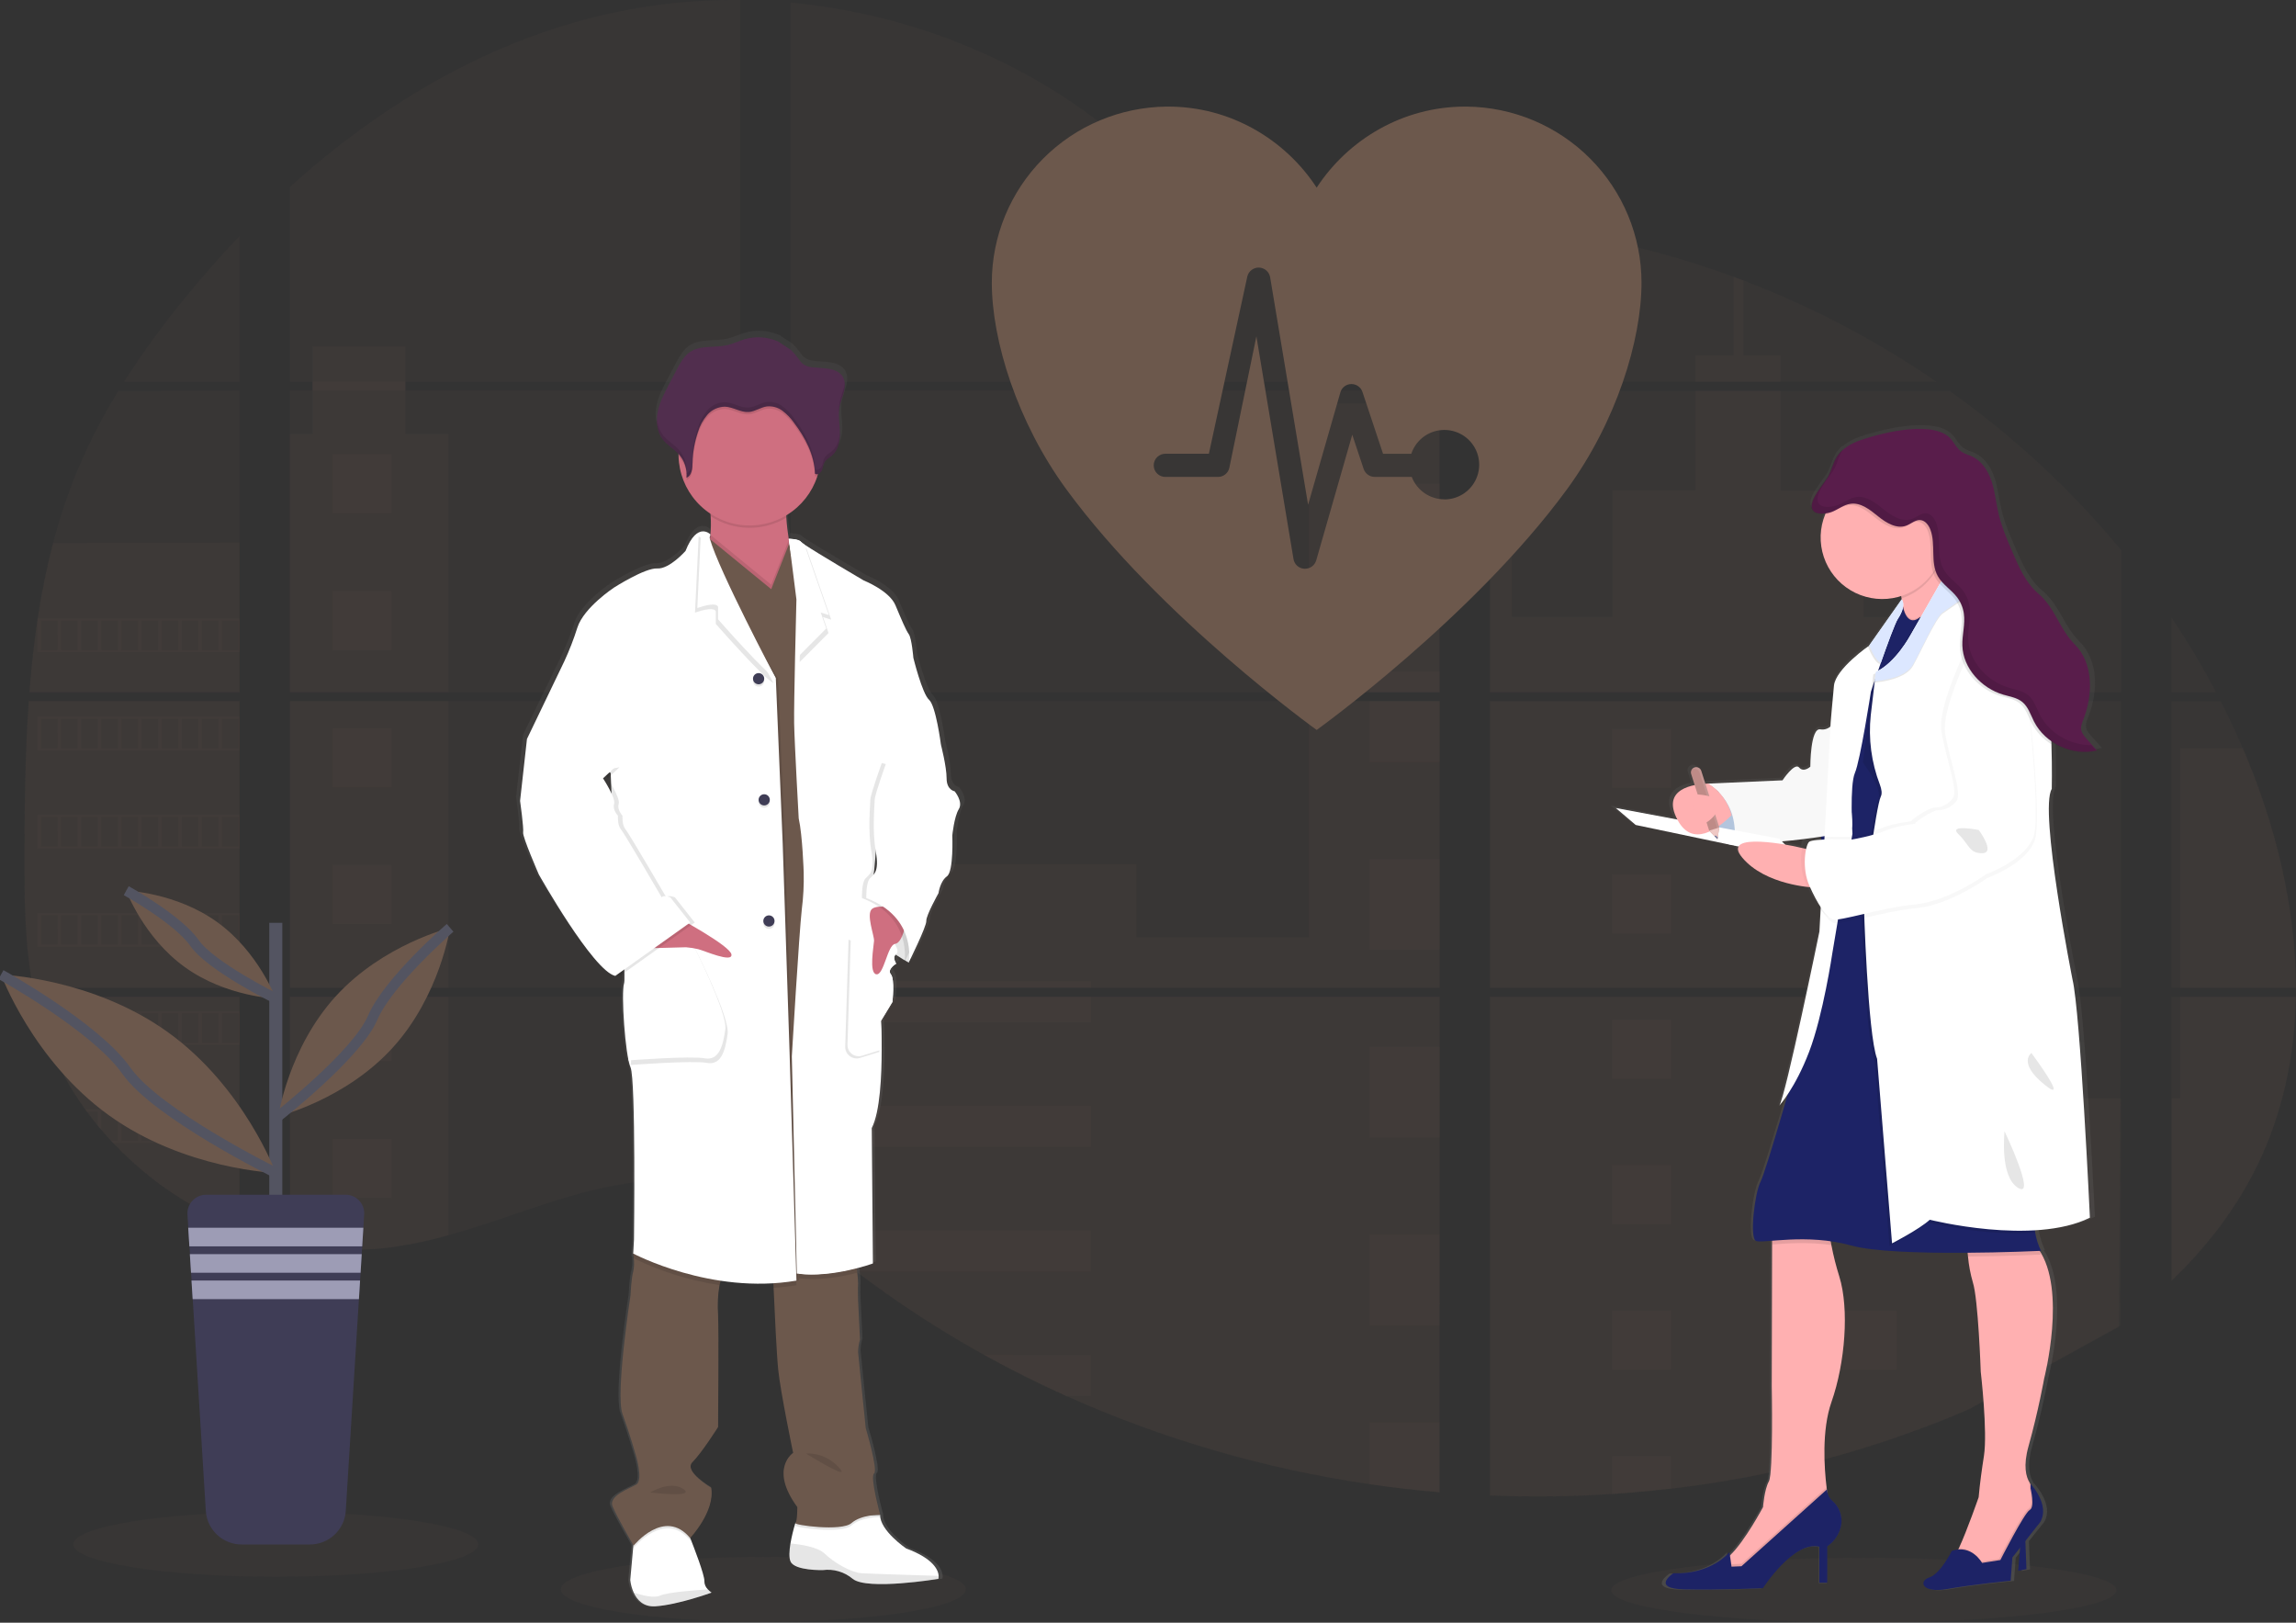 <svg width="450" height="318" viewBox="0 0 450 318" fill="none" xmlns="http://www.w3.org/2000/svg">
<rect x="0" y="0" width="450" height="318" fill="#333333" stroke="none"/>
<g clip-path="url(#clip0_3_144)">
<path opacity="0.1" d="M149.606 317.821C171.521 317.821 189.286 314.975 189.286 311.463C189.286 307.952 171.521 305.105 149.606 305.105C127.692 305.105 109.926 307.952 109.926 311.463C109.926 314.975 127.692 317.821 149.606 317.821Z" fill="#6C584C"/>
<path opacity="0.1" d="M365.301 318C392.647 318 414.816 315.153 414.816 311.642C414.816 308.131 392.647 305.284 365.301 305.284C337.955 305.284 315.787 308.131 315.787 311.642C315.787 315.153 337.955 318 365.301 318Z" fill="#6C584C"/>
<path opacity="0.1" d="M5.636 137.399H46.965V193.598H8.662C8.56 194.174 8.462 194.755 8.356 195.336H46.965V240.659C46.896 240.639 46.835 240.615 46.77 240.59C45.678 240.16 44.595 239.705 43.512 239.217L42.82 238.904C41.734 238.392 40.648 237.851 39.562 237.279C39.183 237.08 38.804 236.873 38.43 236.662C32.401 233.293 26.924 229.024 22.19 224.002C22.051 223.868 21.921 223.726 21.782 223.596C21.123 222.881 20.475 222.158 19.848 221.419L19.156 220.606C18.415 219.7 17.698 218.77 17.002 217.827C16.9 217.689 16.802 217.551 16.696 217.421C13.864 213.503 11.513 209.262 9.692 204.786C9.635 204.652 9.586 204.506 9.533 204.38C8.974 202.944 8.478 201.495 8.047 200.033C7.859 199.419 7.68 198.814 7.526 198.176C7.469 197.989 7.42 197.807 7.375 197.624C5.062 188.617 4.789 179.26 4.789 169.969C4.789 168.884 4.789 167.796 4.789 166.719C4.789 162.961 4.834 159.179 4.899 155.401C4.899 154.421 4.94 153.446 4.96 152.463C5.017 149.969 5.098 147.474 5.204 144.98C5.229 144.285 5.261 143.594 5.298 142.904C5.298 142.506 5.318 142.108 5.359 141.709C5.457 140.263 5.538 138.829 5.636 137.399Z" fill="#6C584C"/>
<path opacity="0.1" d="M46.965 74.826H24.295C27.98 69.072 32.007 63.542 36.353 58.267C39.721 54.139 43.276 50.117 46.965 46.241V74.826Z" fill="#6C584C"/>
<path opacity="0.1" d="M46.965 76.565V135.66H5.766C5.766 135.489 5.795 135.315 5.807 135.144C5.844 134.677 5.88 134.21 5.921 133.747C5.966 133.202 6.015 132.654 6.068 132.121C6.121 131.589 6.178 130.939 6.239 130.35C6.3 129.761 6.357 129.164 6.426 128.575C6.495 127.986 6.556 127.397 6.63 126.812C6.703 126.227 6.768 125.633 6.845 125.048C6.907 124.561 6.972 124.077 7.037 123.59C7.131 122.903 7.228 122.213 7.334 121.53C7.334 121.429 7.363 121.323 7.379 121.225C8.122 116.229 9.135 111.276 10.413 106.389C11.75 101.262 13.458 96.238 15.523 91.357C17.718 86.251 20.288 81.313 23.212 76.585L46.965 76.565Z" fill="#6C584C"/>
<path opacity="0.1" d="M56.832 137.395V193.598H145.106V137.395H56.832ZM56.832 195.332V243.597C57.337 243.702 57.838 243.804 58.335 243.889C59.011 244.019 59.683 244.137 60.371 244.239C60.501 244.259 60.636 244.279 60.778 244.291C61.047 244.336 61.324 244.373 61.593 244.409C62.273 244.503 62.949 244.58 63.629 244.641C63.951 244.673 64.276 244.702 64.602 244.726L65.388 244.787C65.816 244.819 66.239 244.844 66.659 244.856C66.919 244.856 67.18 244.88 67.449 244.889C67.652 244.889 67.856 244.889 68.068 244.889C68.279 244.889 68.581 244.889 68.837 244.889C69.188 244.889 69.538 244.889 69.884 244.889H70.352C70.702 244.889 71.053 244.889 71.399 244.856H71.423C71.663 244.856 71.908 244.856 72.152 244.824C72.22 244.828 72.288 244.828 72.356 244.824C72.559 244.824 72.763 244.824 72.958 244.795H73.101L74.465 244.689C74.913 244.649 75.365 244.596 75.821 244.547L76.75 244.438C80.527 243.91 84.262 243.117 87.928 242.065C96.162 239.774 104.217 236.568 112.447 234.22C123.088 231.193 134.844 229.706 145.127 233.408V195.332H56.832ZM145.106 74.826V0.004C135.442 -0.1 125.804 1.027 116.426 3.36C94.073 8.962 74.017 21.114 56.832 36.633V74.822H61.263V76.557H56.832V135.66H145.106V76.561H79.454V74.826H145.106ZM258.49 49.552C252.96 49.357 247.463 47.61 242.49 44.913C232.982 39.753 225.387 31.786 216.9 25.062C199.267 11.059 177.399 2.608 154.965 0.512V74.826H280.981L281.295 74.497L258.49 49.552ZM269.97 47.521L282.142 60.846V44.027C278.065 44.531 274.494 45.729 269.986 47.505L269.97 47.521ZM282.142 255.581V195.332H256.206C256.136 195.076 256.067 194.816 255.986 194.556C256.063 194.816 256.128 195.076 256.202 195.332H154.982V238.904C155.943 239.615 156.892 240.363 157.832 241.122C158.846 241.935 159.848 242.792 160.854 243.633L161.868 244.47C162.352 244.876 162.841 245.283 163.334 245.665C164.311 246.455 165.298 247.235 166.294 248.005C166.787 248.411 167.292 248.777 167.793 249.158C175.745 255.224 184.133 260.697 192.89 265.535C194.853 266.618 196.834 267.676 198.832 268.708C200.163 269.386 201.503 270.061 202.847 270.715C204.867 271.698 206.903 272.646 208.955 273.559C227.878 282.033 247.886 287.848 268.41 290.837C272.968 291.509 277.544 292.037 282.138 292.422V255.577H282.545L282.142 255.581ZM154.982 76.561V135.66H282.158V76.561H154.982ZM154.982 137.395V193.598H282.158V137.395H154.982ZM292.029 43.954V62.715L307.565 45.709C302.418 44.88 297.239 44.288 292.029 43.934V43.954ZM292.029 137.415V193.598H415.724V137.395L292.029 137.415ZM415.272 260.042L415.708 195.332H292.029V293.068C299.997 293.401 307.976 293.307 315.933 292.783H316.072C319.873 292.545 323.656 292.198 327.421 291.743H327.507C347.595 289.411 367.238 284.182 385.821 276.22M439.575 146.65C439.111 145.557 438.626 144.472 438.133 143.399C437.213 141.368 436.24 139.394 435.238 137.419H425.587V193.598H449.988C449.976 177.688 445.94 161.438 439.587 146.629L439.575 146.65ZM425.587 195.353V251.011C432.461 244.438 438.268 236.918 442.45 228.321C447.479 217.969 449.78 206.761 449.967 195.345L425.587 195.353ZM425.587 121.039V135.664H434.334C431.688 130.629 428.772 125.74 425.599 121.018L425.587 121.039ZM341.699 54.98C341.055 54.736 340.412 54.488 339.764 54.249C332.935 51.733 325.957 49.641 318.869 47.984L295.096 74.013L294.64 74.497L294.945 74.83H379.558C367.774 66.737 355.069 60.067 341.711 54.96L341.699 54.98ZM382.038 76.581H293.764L292.029 78.165V135.66H307.235H307.259H415.74V107.811C405.927 95.97 394.601 85.464 382.05 76.561L382.038 76.581Z" fill="#6C584C"/>
<path opacity="0.1" d="M46.965 106.372V135.66H5.766C5.766 135.489 5.795 135.315 5.807 135.144C5.844 134.677 5.88 134.21 5.921 133.747C5.966 133.202 6.015 132.654 6.068 132.122C6.121 131.589 6.178 130.939 6.239 130.35C6.3 129.761 6.357 129.164 6.426 128.575C6.495 127.986 6.556 127.397 6.63 126.812C6.703 126.227 6.768 125.633 6.845 125.048C6.907 124.561 6.972 124.077 7.037 123.59C7.131 122.903 7.228 122.213 7.334 121.53C7.334 121.429 7.363 121.323 7.379 121.225C8.122 116.229 9.135 111.276 10.413 106.389L46.965 106.372Z" fill="#6C584C"/>
<path opacity="0.1" d="M5.636 137.399H46.965V193.598H8.662C8.56 194.174 8.462 194.755 8.356 195.336H46.965V240.659C46.896 240.639 46.835 240.615 46.77 240.59C45.678 240.16 44.595 239.705 43.512 239.217L42.82 238.904C41.734 238.392 40.648 237.851 39.562 237.279C39.183 237.08 38.804 236.873 38.43 236.662C32.401 233.293 26.924 229.024 22.19 224.002C22.051 223.868 21.921 223.726 21.782 223.596C21.123 222.881 20.475 222.158 19.848 221.419L19.156 220.606C18.415 219.7 17.698 218.77 17.002 217.827C16.9 217.689 16.802 217.551 16.696 217.421C13.864 213.503 11.513 209.262 9.692 204.786C9.635 204.652 9.586 204.506 9.533 204.38C8.974 202.944 8.478 201.495 8.047 200.033C7.859 199.419 7.68 198.814 7.526 198.176C7.469 197.989 7.42 197.807 7.375 197.624C5.062 188.617 4.789 179.26 4.789 169.969C4.789 168.884 4.789 167.796 4.789 166.719C4.789 162.961 4.834 159.179 4.899 155.401C4.899 154.421 4.94 153.446 4.96 152.463C5.017 149.969 5.098 147.474 5.204 144.98C5.229 144.285 5.261 143.594 5.298 142.904C5.298 142.506 5.318 142.108 5.359 141.709C5.457 140.263 5.538 138.829 5.636 137.399Z" fill="#6C584C"/>
<path opacity="0.1" d="M87.908 85.023V135.66H56.832V85.023H61.263V67.879H79.45V85.023H87.908Z" fill="#6C584C"/>
<path opacity="0.1" d="M87.908 137.395H56.836V193.593H87.908V137.395Z" fill="#6C584C"/>
<path opacity="0.1" d="M56.832 195.336H87.908V242.057C84.242 243.108 80.507 243.899 76.729 244.425L75.801 244.539C75.345 244.592 74.893 244.637 74.445 244.681C73.997 244.726 73.533 244.759 73.081 244.787H72.938C72.743 244.787 72.531 244.811 72.34 244.815H72.132C71.887 244.815 71.643 244.84 71.399 244.848C71.053 244.868 70.707 244.872 70.352 244.876C70.201 244.876 70.059 244.876 69.908 244.876C69.558 244.876 69.212 244.876 68.862 244.876H68.092C67.884 244.876 67.685 244.876 67.469 244.876L66.683 244.848C66.276 244.848 65.836 244.803 65.412 244.775L64.631 244.718L63.657 244.629C62.973 244.568 62.293 244.49 61.621 244.397L60.807 244.283L60.4 244.226C59.719 244.121 59.048 244.007 58.364 243.877C57.863 243.792 57.366 243.686 56.861 243.584L56.832 195.336Z" fill="#6C584C"/>
<path opacity="0.1" d="M282.158 79.043H256.535V135.656H282.158V79.043Z" fill="#6C584C"/>
<path opacity="0.1" d="M282.162 137.395V193.597H154.982V169.356H222.724V183.656H256.535V137.395H282.162Z" fill="#6C584C"/>
<path opacity="0.1" d="M282.565 255.594H282.158V292.462C277.57 292.075 272.996 291.548 268.435 290.882C247.901 287.883 227.883 282.055 208.955 273.567C203.49 271.113 198.137 268.434 192.894 265.531C184.138 260.691 175.748 255.217 167.793 249.154C165.795 247.627 163.823 246.064 161.876 244.466C160.528 243.357 159.188 242.219 157.832 241.114C156.892 240.355 155.943 239.607 154.982 238.892V195.336H256.198C256.128 195.076 256.059 194.816 255.986 194.56C256.063 194.816 256.136 195.076 256.206 195.336H282.158V255.569C282.297 255.573 282.431 255.586 282.565 255.594Z" fill="#6C584C"/>
<path opacity="0.1" d="M348.984 74.826H332.288V69.65H339.772V54.232C340.421 54.468 341.067 54.71 341.711 54.959V69.65H348.984V74.826Z" fill="#6C584C"/>
<path opacity="0.1" d="M389.209 135.66H307.243C307.243 135.66 307.243 135.66 307.272 135.68L307.235 135.66H292.029V79.047H296.338V120.892H316.027V96.11H332.292V76.565H348.988V96.126H365.252V120.909H389.209V135.66Z" fill="#6C584C"/>
<path opacity="0.1" d="M292.029 137.395V193.597H389.209V137.395H292.029ZM415.589 259.754L415.724 215.268H389.209V195.361H292.029V293.067C299.997 293.401 307.976 293.306 315.933 292.783H316.072C319.873 292.545 323.656 292.198 327.421 291.743H327.507C347.595 289.411 367.238 284.182 385.821 276.22" fill="#6C584C"/>
<path opacity="0.1" d="M427.313 195.336H449.984C449.784 206.748 447.487 217.957 442.462 228.309C438.28 236.91 432.469 244.43 425.603 250.999V215.247H427.313V195.336Z" fill="#6C584C"/>
<path opacity="0.1" d="M449.996 193.597H427.313V146.629H439.587C445.94 161.438 449.976 177.688 449.996 193.597Z" fill="#6C584C"/>
<path opacity="0.1" d="M282.162 94.782H268.435V112.531H282.162V94.782Z" fill="#6C584C"/>
<path opacity="0.1" d="M282.162 131.573H268.435V135.66H282.162V131.573Z" fill="#6C584C"/>
<path opacity="0.1" d="M282.162 137.395H268.435V149.319H282.162V137.395Z" fill="#6C584C"/>
<path opacity="0.1" d="M282.162 168.364H268.435V186.114H282.162V168.364Z" fill="#6C584C"/>
<path opacity="0.1" d="M282.162 205.156H268.435V222.905H282.162V205.156Z" fill="#6C584C"/>
<path opacity="0.1" d="M282.158 255.569C282.297 255.569 282.431 255.569 282.565 255.594H282.158V259.717H268.435V241.947H282.158V255.569Z" fill="#6C584C"/>
<path opacity="0.1" d="M282.158 278.73V292.442C277.57 292.055 272.996 291.528 268.435 290.862V278.73H282.158Z" fill="#6C584C"/>
<path opacity="0.1" d="M213.814 192.293H154.982V193.598H213.814V192.293Z" fill="#6C584C"/>
<path opacity="0.1" d="M213.814 195.332H154.982V200.329H213.814V195.332Z" fill="#6C584C"/>
<path opacity="0.1" d="M213.814 216.71H154.982V224.746H213.814V216.71Z" fill="#6C584C"/>
<path opacity="0.1" d="M213.809 241.126V249.162H167.793C165.795 247.64 163.821 246.077 161.872 244.474C160.524 243.365 159.188 242.227 157.828 241.126H213.809Z" fill="#6C584C"/>
<path opacity="0.1" d="M213.809 265.539V273.567H208.951C203.492 271.11 198.139 268.43 192.894 265.527L213.809 265.539Z" fill="#6C584C"/>
<path opacity="0.1" d="M327.519 142.843H315.937V154.397H327.519V142.843Z" fill="#6C584C"/>
<path opacity="0.1" d="M76.758 89.009H65.176V100.563H76.758V89.009Z" fill="#6C584C"/>
<path opacity="0.1" d="M76.758 115.847H65.176V127.401H76.758V115.847Z" fill="#6C584C"/>
<path opacity="0.1" d="M76.758 142.684H65.176V154.239H76.758V142.684Z" fill="#6C584C"/>
<path opacity="0.1" d="M76.758 169.518H65.176V181.072H76.758V169.518Z" fill="#6C584C"/>
<path opacity="0.1" d="M76.758 196.356H65.176V207.91H76.758V196.356Z" fill="#6C584C"/>
<path opacity="0.1" d="M76.758 223.194H65.176V234.748H76.758V223.194Z" fill="#6C584C"/>
<path opacity="0.1" d="M371.731 142.843H360.15V154.397H371.731V142.843Z" fill="#6C584C"/>
<path opacity="0.1" d="M327.519 171.342H315.937V182.896H327.519V171.342Z" fill="#6C584C"/>
<path opacity="0.1" d="M371.731 171.342H360.15V182.896H371.731V171.342Z" fill="#6C584C"/>
<path opacity="0.1" d="M327.519 199.838H315.937V211.392H327.519V199.838Z" fill="#6C584C"/>
<path opacity="0.1" d="M371.731 199.838H360.15V211.392H371.731V199.838Z" fill="#6C584C"/>
<path opacity="0.1" d="M327.519 228.337H315.937V239.891H327.519V228.337Z" fill="#6C584C"/>
<path opacity="0.1" d="M371.731 228.337H360.15V239.891H371.731V228.337Z" fill="#6C584C"/>
<path opacity="0.1" d="M327.519 256.837H315.937V268.391H327.519V256.837Z" fill="#6C584C"/>
<path opacity="0.1" d="M371.731 256.837H360.15V268.391H371.731V256.837Z" fill="#6C584C"/>
<path opacity="0.1" d="M315.937 292.783V285.332H327.515V291.723L315.937 292.783Z" fill="#6C584C"/>
<path opacity="0.1" d="M7.33 121.217V127.827H46.965V121.217H7.33ZM11.28 127.413H8.047V121.624H11.305L11.28 127.413ZM15.226 127.413H11.968V121.624H15.226V127.413ZM19.164 127.413H15.906V121.624H19.164V127.413ZM23.11 127.413H19.856V121.624H23.114L23.11 127.413ZM27.052 127.413H23.794V121.624H27.052V127.413ZM30.998 127.413H27.74V121.624H30.998V127.413ZM34.944 127.413H31.686V121.624H34.944V127.413ZM38.886 127.413H35.628V121.624H38.886V127.413ZM42.828 127.413H39.57V121.624H42.828V127.413ZM46.77 127.413H43.512V121.624H46.77V127.413Z" fill="#6C584C"/>
<path opacity="0.1" d="M7.33 140.45V147.06H46.965V140.45H7.33ZM11.28 146.641H8.047V140.868H11.305L11.28 146.641ZM15.226 146.641H11.968V140.868H15.226V146.641ZM19.164 146.641H15.906V140.868H19.164V146.641ZM23.11 146.641H19.856V140.868H23.114L23.11 146.641ZM27.052 146.641H23.794V140.868H27.052V146.641ZM30.998 146.641H27.74V140.868H30.998V146.641ZM34.944 146.641H31.686V140.868H34.944V146.641ZM38.886 146.641H35.628V140.868H38.886V146.641ZM42.828 146.641H39.57V140.868H42.828V146.641ZM46.77 146.641H43.512V140.868H46.77V146.641Z" fill="#6C584C"/>
<path opacity="0.1" d="M7.33 159.691V166.313H46.965V159.691H7.33ZM11.28 165.882H8.047V160.105H11.305L11.28 165.882ZM15.226 165.882H11.968V160.105H15.226V165.882ZM19.164 165.882H15.906V160.105H19.164V165.882ZM23.11 165.882H19.856V160.105H23.114L23.11 165.882ZM27.052 165.882H23.794V160.105H27.052V165.882ZM30.998 165.882H27.74V160.105H30.998V165.882ZM34.944 165.882H31.686V160.105H34.944V165.882ZM38.886 165.882H35.628V160.105H38.886V165.882ZM42.828 165.882H39.57V160.105H42.828V165.882ZM46.77 165.882H43.512V160.105H46.77V165.882Z" fill="#6C584C"/>
<path opacity="0.1" d="M7.33 178.931V185.533H46.965V178.931H7.33ZM11.28 185.123H8.047V179.342H11.305L11.28 185.123ZM15.226 185.123H11.968V179.342H15.226V185.123ZM19.164 185.123H15.906V179.342H19.164V185.123ZM23.11 185.123H19.856V179.342H23.114L23.11 185.123ZM27.052 185.123H23.794V179.342H27.052V185.123ZM30.998 185.123H27.74V179.342H30.998V185.123ZM34.944 185.123H31.686V179.342H34.944V185.123ZM38.886 185.123H35.628V179.342H38.886V185.123ZM42.828 185.123H39.57V179.342H42.828V185.123ZM46.77 185.123H43.512V179.342H46.77V185.123Z" fill="#6C584C"/>
<path opacity="0.1" d="M7.501 198.168C7.66 198.79 7.839 199.411 8.026 200.025V198.582H11.284V204.359H9.541C9.594 204.494 9.647 204.64 9.7 204.766H46.965V198.168H7.501ZM15.238 204.359H11.981V198.582H15.238V204.359ZM19.176 204.359H15.918V198.582H19.176V204.359ZM23.122 204.359H19.856V198.582H23.114L23.122 204.359ZM27.064 204.359H23.806V198.582H27.064V204.359ZM31.01 204.359H27.752V198.582H31.01V204.359ZM34.956 204.359H31.698V198.582H34.956V204.359ZM38.898 204.359H35.64V198.582H38.898V204.359ZM42.84 204.359H39.582V198.582H42.84V204.359ZM46.782 204.359H43.524V198.582H46.782V204.359Z" fill="#6C584C"/>
<path opacity="0.1" d="M16.704 217.409C16.806 217.539 16.904 217.685 17.01 217.815H19.164V220.59C19.396 220.866 19.624 221.142 19.86 221.402V217.799H23.118V223.596H21.799C21.929 223.73 22.055 223.872 22.206 224.002H46.977V217.409H16.704ZM27.052 223.596H23.794V217.823H27.052V223.596ZM30.998 223.596H27.74V217.823H30.998V223.596ZM34.944 223.596H31.686V217.823H34.944V223.596ZM38.886 223.596H35.628V217.823H38.886V223.596ZM42.828 223.596H39.57V217.823H42.828V223.596ZM46.77 223.596H43.512V217.823H46.77V223.596Z" fill="#6C584C"/>
<path opacity="0.1" d="M38.446 236.645C38.817 236.857 39.195 237.052 39.578 237.263V237.06H42.836V238.888L43.528 239.209V237.06H46.786V240.574C46.849 240.605 46.914 240.629 46.982 240.647V236.645H38.446Z" fill="#6C584C"/>
<path opacity="0.1" d="M307.243 135.66H307.268H307.243ZM282.158 255.565H282.565H282.158ZM255.986 194.556C256.063 194.816 256.128 195.076 256.202 195.332C256.136 195.076 256.067 194.816 255.986 194.556ZM307.243 135.648H307.268H307.243ZM61.279 74.814V76.549H79.47V74.814H61.279ZM282.158 255.565H282.565H282.158ZM255.986 194.556C256.063 194.816 256.128 195.076 256.202 195.332C256.136 195.076 256.067 194.816 255.986 194.556ZM307.243 135.648H307.268H307.243ZM282.158 255.553H282.565H282.158ZM255.986 194.556C256.063 194.816 256.128 195.076 256.202 195.332C256.136 195.076 256.067 194.816 255.986 194.556Z" fill="#6C584C"/>
<path d="M187.975 154.247C187.975 154.247 186.371 154.023 186.371 151.691C186.371 149.359 185.222 145.004 185.222 145.004C185.222 144.984 184.229 137.419 182.856 136.217C181.484 135.014 179.721 127.953 179.721 127.953C179.721 127.953 179.419 124.122 178.804 123.297C178.189 122.473 177.359 120.454 176.133 117.573C174.907 114.693 169.797 112.698 169.797 112.698C169.797 112.698 160.557 107.352 157.938 105.609C157.7 105.465 157.478 105.298 157.274 105.109C156.818 104.512 154.831 104.5 154.831 104.5C154.623 103.191 154.424 101.688 154.359 100.327C154.359 100.181 154.359 100.035 154.338 99.888C157.258 98.167 159.457 95.452 160.532 92.243C160.581 92.088 160.622 91.926 160.667 91.771C160.842 91.714 161.003 91.621 161.139 91.497C161.276 91.374 161.385 91.224 161.461 91.056C161.697 90.532 161.701 89.919 161.994 89.431C162.336 88.854 162.988 88.546 163.501 88.111C164.796 87.014 165.13 85.165 165.069 83.483C165.028 82.122 164.808 80.749 164.894 79.396L164.918 79.055C164.942 78.852 164.971 78.649 165.008 78.454C165.207 77.446 165.643 76.496 165.887 75.496C166.132 74.497 166.156 73.371 165.586 72.51C164.751 71.247 163.012 70.995 161.485 70.865C159.754 70.719 158.207 70.909 157.099 69.475C156.581 68.726 155.998 68.023 155.356 67.375C155.128 67.164 152.913 65.815 152.913 65.726C150.751 64.727 148.3 64.539 146.011 65.197C144.862 65.531 143.779 66.075 142.614 66.347C140.102 66.94 137.21 66.298 135.077 67.733C133.887 68.545 133.175 69.837 132.507 71.096C131.964 72.134 131.413 73.17 130.854 74.204C129.954 75.907 129.037 77.637 128.659 79.522C128.579 79.933 128.53 80.348 128.512 80.766V80.786C128.512 80.936 128.512 81.087 128.512 81.237V81.428C128.512 81.57 128.512 81.708 128.537 81.834C128.561 81.96 128.557 82.001 128.569 82.086C128.581 82.171 128.602 82.362 128.626 82.492C128.651 82.622 128.699 82.85 128.748 83.028C128.769 83.106 128.797 83.179 128.822 83.252C128.862 83.39 128.911 83.524 128.964 83.658C128.993 83.727 129.021 83.8 129.054 83.869C129.115 84.012 129.188 84.15 129.261 84.276C129.294 84.332 129.318 84.385 129.351 84.438C129.465 84.627 129.59 84.809 129.726 84.983C130.597 86.067 131.88 86.758 132.829 87.774C132.829 87.814 132.829 87.855 132.829 87.891C132.829 88.005 132.829 88.115 132.829 88.229C132.879 90.494 133.483 92.712 134.589 94.691C135.695 96.67 137.269 98.35 139.173 99.584C139.173 99.738 139.194 99.897 139.202 100.051C139.281 101.257 139.266 102.467 139.157 103.671C138.991 103.476 138.784 103.321 138.55 103.217C138.316 103.113 138.061 103.062 137.805 103.069C137.63 103.061 137.455 103.076 137.284 103.114L137.247 103.086V103.122C136.351 103.342 135.248 104.272 134.193 106.917C134.193 106.917 130.984 110.524 128.541 110.374C126.097 110.224 119.911 114.128 119.911 114.128C119.911 114.128 113.876 118.036 112.581 122.018C111.858 124.275 110.99 126.485 109.983 128.632L102.523 143.968L101.147 156.136C101.147 156.136 101.908 161.547 101.757 162.372C101.607 163.197 104.889 170.635 104.889 170.635C104.889 170.635 115.733 189.645 120.164 190.62L120.482 190.396C120.671 190.495 120.872 190.57 121.08 190.62L121.992 189.978C122.047 190.693 122.024 191.412 121.923 192.123C121.312 194 122.151 206.249 123.218 208.65C124.285 211.051 123.906 242.532 123.906 242.532L123.756 245.311C123.756 245.311 123.756 245.4 123.792 245.555L123.756 246.213L123.866 246.27C123.98 247.151 123.943 248.046 123.756 248.915C123.373 250.133 123.218 253.579 123.218 253.579C123.218 253.579 120.168 273.031 121.614 276.939C123.059 280.847 124.289 285.129 124.289 285.129C124.289 285.129 125.816 290.004 124.362 290.837C122.909 291.67 118.775 293.068 119.626 295.099C120.4 296.976 123.336 302.005 123.772 302.741L123.735 303.127L123.137 309.598C123.234 310.453 123.466 311.287 123.825 312.069C124.481 313.478 125.755 314.941 128.178 314.782C128.585 314.754 129.058 314.705 129.514 314.644C133.949 314.051 139.409 312.077 139.409 312.077C139.126 311.897 138.866 311.683 138.636 311.439C138.418 311.228 138.245 310.975 138.128 310.696C138.011 310.417 137.952 310.116 137.956 309.814C138.021 308.636 135.81 303.021 135.26 301.64C135.174 301.441 135.129 301.327 135.129 301.327C135.129 301.327 140.171 296.07 139.332 291.41C139.332 291.41 133.753 288.16 135.59 286.376C137.426 284.593 140.708 279.47 140.708 279.47C140.708 279.47 140.859 260.314 140.708 257.454C140.551 255.469 140.646 253.472 140.989 251.511C141.051 251.214 141.124 250.926 141.201 250.641C143.741 251.02 146.305 251.214 148.873 251.222C149.81 251.222 150.763 251.222 151.724 251.165C151.724 251.436 151.736 251.729 151.761 252.043C151.972 256.788 152.367 265.108 152.689 268.2C153.145 272.632 155.666 284.577 155.666 284.577C155.666 284.577 150.857 287.656 156.505 295.245C156.505 295.245 156.505 297.995 156.13 298.394C155.73 299.695 155.408 301.019 155.165 302.359C154.929 303.789 154.831 305.235 155.214 305.987C156.13 307.782 161.628 307.636 161.628 307.636L161.762 307.612C162.8 307.505 163.849 307.604 164.848 307.905C165.847 308.206 166.776 308.701 167.581 309.363C169.67 311.037 177.599 310.301 181.891 309.769C183.573 309.558 184.697 309.363 184.697 309.363C184.751 309.173 184.771 308.975 184.754 308.778C184.709 307.726 183.882 305.418 178.279 303.358C178.279 303.358 173.01 299.824 173.083 296.744H172.973H172.362C172.806 296.72 173.091 296.744 173.091 296.744C173.091 296.744 171.026 289.228 171.869 288.619C172.712 288.01 170.187 279.681 170.187 279.681C170.187 279.681 168.742 265.706 168.664 264.726C168.668 263.886 168.795 263.051 169.043 262.248L168.664 254.586C168.664 254.586 168.591 252.039 168.664 251.21C168.652 250.491 168.594 249.773 168.489 249.061C168.453 248.776 168.416 248.48 168.375 248.187C170.35 247.688 171.633 247.225 171.633 247.225L171.405 220.553C173.083 217.303 173.392 210.173 173.384 205.115C173.384 201.865 173.238 199.46 173.238 199.46L175.53 195.726C175.53 195.726 176.06 191.257 175.221 190.278C174.85 189.836 175.017 189.376 175.323 188.999C175.481 188.873 175.649 188.759 175.823 188.657C175.823 188.657 175.799 188.621 175.771 188.568C175.931 188.435 176.101 188.314 176.28 188.206C176.28 188.206 175.465 186.947 176.194 186.415C176.878 186.878 177.489 187.227 177.953 187.512C177.921 187.808 177.888 187.979 177.888 187.979L178.084 187.573C178.532 187.825 178.804 187.979 178.804 187.979C178.804 187.979 182.396 180.841 182.319 179.789C182.241 178.736 184.762 174.304 184.762 174.304C184.762 174.304 185.067 171.976 186.444 171.001C187.82 170.026 187.511 162.961 187.511 162.961C187.511 162.961 187.894 159.28 188.81 157.777C189.726 156.274 187.975 154.247 187.975 154.247ZM119.252 151.114L119.321 152.817C118.914 152.163 118.621 151.691 118.621 151.691L119.252 151.114Z" fill="url(#paint0_linear_3_144)"/>
<path d="M179 184.895L178.12 188.633C178.12 188.633 171.075 185.046 169.805 180.487C168.534 175.929 171.93 174.198 171.93 174.198L178.495 176.973L179 184.895Z" fill="white"/>
<path opacity="0.1" d="M179 184.895L178.12 188.633C178.12 188.633 171.075 185.046 169.805 180.487C168.534 175.929 171.93 174.198 171.93 174.198L178.495 176.973L179 184.895Z" fill="black"/>
<path d="M139.462 312.101C139.462 312.101 132.947 314.49 128.467 314.79C126.089 314.949 124.839 313.495 124.195 312.093C123.844 311.314 123.617 310.484 123.524 309.635L124.106 303.196L124.415 299.767L133.932 297.301L135.28 301.412L135.406 301.725C135.948 303.098 138.119 308.684 138.053 309.85C138.051 310.149 138.108 310.445 138.223 310.721C138.338 310.996 138.507 311.246 138.721 311.455C138.94 311.701 139.189 311.918 139.462 312.101Z" fill="white"/>
<path d="M183.968 308.827C183.984 309.022 183.965 309.219 183.911 309.408C183.911 309.408 169.976 311.727 167.125 309.408C166.321 308.73 165.385 308.227 164.375 307.932C163.365 307.637 162.304 307.555 161.261 307.693C161.261 307.693 155.869 307.839 154.97 306.068C154.595 305.325 154.693 303.882 154.925 302.46C155.162 301.128 155.477 299.811 155.869 298.516L156.085 298.345L157.368 297.317L172.387 296.874H172.501C172.427 299.938 177.599 303.452 177.599 303.452C183.092 305.483 183.903 307.778 183.968 308.827Z" fill="white"/>
<path opacity="0.1" d="M183.968 308.826C183.982 309.022 183.962 309.219 183.907 309.407C183.907 309.407 169.976 311.727 167.125 309.407C166.322 308.73 165.386 308.228 164.377 307.933C163.368 307.638 162.308 307.556 161.265 307.693C161.265 307.693 155.869 307.839 154.974 306.068C154.599 305.32 154.693 303.882 154.925 302.46C157.002 302.668 160.28 303.183 161.567 304.414C163.513 306.287 166.812 308.156 168.836 308.302C170.42 308.404 179.896 308.705 183.968 308.826Z" fill="black"/>
<path opacity="0.1" d="M139.462 312.101C139.462 312.101 132.947 314.49 128.467 314.79C126.089 314.949 124.839 313.494 124.2 312.089C125.857 312.645 128.158 313.23 129.367 312.694C130.801 312.06 135.883 311.65 138.733 311.475C138.95 311.712 139.195 311.922 139.462 312.101Z" fill="black"/>
<path d="M149.13 119.592C143.755 117.508 136.84 110.622 138.566 107.404C138.95 106.592 139.178 105.716 139.238 104.82C139.349 103.605 139.366 102.382 139.287 101.164C139.166 99.169 138.926 97.183 138.566 95.216C138.566 95.216 155.348 95.594 154.371 98.06C154.086 98.783 154.041 100.039 154.118 101.444C154.196 102.85 154.399 104.439 154.611 105.783C154.904 107.628 155.198 109.033 155.198 109.033C155.198 109.033 154.171 110.468 153.569 110.545C152.966 110.622 156.843 122.562 149.13 119.592Z" fill="#CF6F80"/>
<path opacity="0.1" d="M135.394 301.725L135.268 301.863C130.251 295.81 124.183 303.354 124.183 303.354L124.094 303.196L124.403 299.767L133.92 297.301L135.268 301.412L135.394 301.725Z" fill="black"/>
<path opacity="0.1" d="M172.505 297.301C172.505 297.301 168.84 297.224 166.885 298.946C164.93 300.669 155.483 299.32 155.89 298.946C156.01 298.761 156.083 298.549 156.102 298.329L157.384 297.301L172.403 296.858C172.46 297.13 172.505 297.301 172.505 297.301Z" fill="black"/>
<path d="M141.637 249.764C141.364 250.437 141.157 251.135 141.018 251.848C140.678 253.8 140.584 255.787 140.737 257.763C140.888 260.607 140.737 279.665 140.737 279.665C140.737 279.665 137.516 284.747 135.72 286.539C133.924 288.33 139.385 291.548 139.385 291.548C140.199 296.18 135.264 301.412 135.264 301.412C130.247 295.359 124.179 302.907 124.179 302.907C124.179 302.907 120.881 297.22 120.058 295.188C119.236 293.157 123.279 291.751 124.7 290.927C126.122 290.102 124.631 285.239 124.631 285.239C124.631 285.239 123.43 280.977 122.005 277.089C120.579 273.201 123.577 253.847 123.577 253.847C123.577 253.847 123.731 250.41 124.102 249.211C124.289 248.346 124.326 247.456 124.212 246.579C124.187 246.282 124.159 246.034 124.138 245.868C124.118 245.701 124.102 245.624 124.102 245.624L124.159 245.526L126.195 241.74C126.195 241.74 142.614 247.379 141.637 249.764Z" fill="#6C584C"/>
<path d="M172.505 296.854C172.505 296.854 168.84 296.777 166.885 298.479C164.93 300.181 155.483 298.853 155.89 298.479C156.297 298.105 156.264 295.339 156.264 295.339C150.722 287.79 155.45 284.727 155.45 284.727C155.45 284.727 152.974 272.844 152.526 268.436C152.213 265.356 151.826 257.081 151.618 252.356C151.528 250.324 151.475 248.927 151.475 248.927L156.004 248.017L156.586 247.899L167.508 245.713C167.508 245.713 167.809 247.745 168.013 249.406C168.114 250.116 168.172 250.831 168.184 251.547C168.111 252.36 168.184 254.903 168.184 254.903L168.555 262.529C168.312 263.328 168.188 264.159 168.184 264.995C168.257 265.966 169.678 279.868 169.678 279.868C169.678 279.868 172.15 288.164 171.307 288.761C170.464 289.358 172.505 296.854 172.505 296.854Z" fill="#6C584C"/>
<path opacity="0.1" d="M154.371 98.06C154.086 98.783 154.041 100.039 154.118 101.444C151.871 102.795 149.286 103.485 146.663 103.436C144.039 103.387 141.483 102.601 139.287 101.168C139.166 99.172 138.926 97.184 138.566 95.216C138.566 95.216 155.348 95.586 154.371 98.06Z" fill="black"/>
<path d="M160.858 89.082C160.861 90.546 160.63 92.001 160.174 93.392C159.154 96.51 157.061 99.167 154.267 100.895C151.473 102.622 148.157 103.309 144.904 102.833C141.652 102.357 138.673 100.749 136.494 98.294C134.314 95.838 133.075 92.694 132.996 89.415C132.996 89.301 132.996 89.196 132.996 89.082C132.964 87.236 133.301 85.403 133.987 83.689C134.673 81.975 135.694 80.414 136.991 79.098C138.288 77.782 139.835 76.737 141.541 76.023C143.247 75.309 145.079 74.942 146.929 74.942C148.779 74.942 150.61 75.309 152.317 76.023C154.023 76.737 155.569 77.782 156.866 79.098C158.163 80.414 159.185 81.975 159.871 83.689C160.557 85.403 160.894 87.236 160.862 89.082H160.858Z" fill="#CF6F80"/>
<path opacity="0.1" d="M149.13 119.592C143.755 117.508 136.84 110.622 138.566 107.404C138.95 106.592 139.178 105.716 139.238 104.82L146.597 110.853L151.15 114.579L154.611 105.787C154.904 107.632 155.198 109.037 155.198 109.037C155.198 109.037 154.171 110.472 153.569 110.549C152.966 110.626 156.843 122.562 149.13 119.592Z" fill="black"/>
<path d="M168.16 146.256L162.014 249.244L154 249.768L133.248 190.051L136.653 119.154L137.369 104.175L146.597 111.735L151.154 115.461L154.717 106.413L161.343 112.174L168.16 146.256Z" fill="#6C584C"/>
<path opacity="0.1" d="M141.637 249.764C141.364 250.437 141.157 251.135 141.018 251.848C135.186 250.95 129.523 249.184 124.216 246.611L124.106 246.554L124.143 245.9L124.163 245.559L126.199 241.772C126.199 241.772 142.614 247.379 141.637 249.764Z" fill="black"/>
<path opacity="0.1" d="M156.098 251.864C154.607 252.117 153.103 252.288 151.594 252.376C151.504 250.345 151.451 248.947 151.451 248.947L155.979 248.037L156.098 251.864Z" fill="black"/>
<path opacity="0.1" d="M167.989 249.426C165.093 250.178 160.622 251.023 156.619 250.495L156.562 247.919L167.484 245.734C167.484 245.734 167.785 247.745 167.989 249.426Z" fill="black"/>
<path opacity="0.1" d="M156.545 250.966C139.849 253.81 124.558 245.656 124.558 245.656L124.705 242.894C124.705 242.894 125.083 211.575 124.033 209.174C122.982 206.773 122.163 194.597 122.758 192.728C123.353 190.859 120.587 162.835 120.587 162.835L120.14 151.46L103.745 144.834L111.075 129.59C112.065 127.453 112.916 125.255 113.624 123.009C114.899 119.052 120.816 115.164 120.816 115.164C120.816 115.164 126.883 111.28 129.282 111.426C131.68 111.573 134.824 107.989 134.824 107.989C137.145 102.086 139.247 104.76 139.247 104.76C139.247 105.04 139.247 104.76 139.133 105.633C138.318 112.113 152.302 132.589 152.502 132.95L153.833 165.313L155.181 206.269L156.545 250.966Z" fill="black"/>
<path d="M156.098 250.966C139.401 253.81 124.106 245.656 124.106 245.656L124.257 242.894C124.257 242.894 124.635 211.575 123.581 209.174C122.526 206.773 121.711 194.597 122.31 192.728C122.909 190.859 120.14 162.835 120.14 162.835L119.688 151.46L103.284 144.809L110.615 129.566C111.602 127.428 112.454 125.23 113.164 122.985C114.434 119.028 120.355 115.14 120.355 115.14C120.355 115.14 126.423 111.256 128.818 111.402C131.212 111.548 134.36 107.965 134.36 107.965C136.685 102.062 139.247 104.735 139.247 104.735C139.247 105.015 139.002 105.141 139.133 105.609C140.924 111.894 151.854 132.564 152.054 132.926L153.402 165.289L154.75 206.245L156.098 250.966Z" fill="white"/>
<path opacity="0.1" d="M151.598 133.848C149.802 133.101 140.289 122.266 140.289 122.266V119.8C139.943 118.987 137.886 119.483 136.217 120.051L136.934 105.072L137.748 105.747C139.532 112.028 151.39 133.487 151.598 133.848Z" fill="black"/>
<path d="M152.05 132.95C150.25 132.203 140.737 121.368 140.737 121.368V118.902C140.391 118.089 138.334 118.585 136.665 119.154L137.386 104.175L138.2 104.849C139.988 111.13 151.85 132.593 152.05 132.95Z" fill="white"/>
<path opacity="0.1" d="M124.558 186.988C124.782 186.988 136.168 185.793 136.168 185.793C136.168 185.793 143.062 199.318 142.61 202.609C142.158 205.899 141.34 208.812 138.566 208.296C135.793 207.78 123.642 208.703 123.642 208.703L124.558 186.988Z" fill="black"/>
<path d="M124.106 186.09C124.33 186.09 135.716 184.895 135.716 184.895C135.716 184.895 142.606 198.424 142.158 201.711C141.71 204.997 140.884 207.914 138.114 207.398C135.345 206.882 123.19 207.805 123.19 207.805L124.106 186.09Z" fill="white"/>
<path d="M132.686 179.74C132.686 179.74 143.136 185.342 143.359 187.053C143.583 188.763 138.041 186.305 136.844 186.009C136.056 185.819 135.254 185.694 134.445 185.635L126.46 185.85L132.686 179.74Z" fill="#CF6F80"/>
<path opacity="0.1" d="M148.682 134.547C149.289 134.547 149.781 134.056 149.781 133.45C149.781 132.844 149.289 132.353 148.682 132.353C148.075 132.353 147.582 132.844 147.582 133.45C147.582 134.056 148.075 134.547 148.682 134.547Z" fill="black"/>
<path d="M148.682 134.1C149.289 134.1 149.781 133.609 149.781 133.003C149.781 132.397 149.289 131.906 148.682 131.906C148.075 131.906 147.582 132.397 147.582 133.003C147.582 133.609 148.075 134.1 148.682 134.1Z" fill="#3F3D56"/>
<path opacity="0.1" d="M150.706 182.031C151.313 182.031 151.805 181.54 151.805 180.934C151.805 180.329 151.313 179.837 150.706 179.837C150.099 179.837 149.606 180.329 149.606 180.934C149.606 181.54 150.099 182.031 150.706 182.031Z" fill="black"/>
<path d="M150.706 181.58C151.313 181.58 151.805 181.089 151.805 180.483C151.805 179.877 151.313 179.386 150.706 179.386C150.099 179.386 149.606 179.877 149.606 180.483C149.606 181.089 150.099 181.58 150.706 181.58Z" fill="#3F3D56"/>
<path opacity="0.1" d="M149.777 158.289C150.385 158.289 150.877 157.798 150.877 157.192C150.877 156.586 150.385 156.095 149.777 156.095C149.17 156.095 148.678 156.586 148.678 157.192C148.678 157.798 149.17 158.289 149.777 158.289Z" fill="black"/>
<path d="M149.777 157.842C150.385 157.842 150.877 157.351 150.877 156.745C150.877 156.139 150.385 155.648 149.777 155.648C149.17 155.648 148.678 156.139 148.678 156.745C148.678 157.351 149.17 157.842 149.777 157.842Z" fill="#3F3D56"/>
<path d="M175.123 185.407C175.123 185.407 175.872 186.529 175.123 187.053C174.374 187.577 175.196 188.844 175.196 188.844C175.196 188.844 173.327 189.937 174.15 190.92C174.972 191.903 174.451 196.344 174.451 196.344L172.203 200.057C172.203 200.057 172.338 202.45 172.346 205.684C172.346 210.73 172.049 217.823 170.403 221.057L170.631 247.59C170.631 247.59 162.76 250.458 156.171 249.585L155.193 207.008C155.193 207.008 156.619 182.864 157.144 178.233C157.452 175.828 157.577 173.404 157.519 170.981C157.519 170.981 157.295 163.733 156.541 160.369C156.541 160.369 155.727 145.796 155.646 141.762C155.609 139.832 155.711 134.202 155.825 128.847C155.951 122.993 156.093 117.472 156.093 117.472L154.607 105.739C154.607 105.739 156.093 105.588 156.541 106.186C156.742 106.373 156.96 106.54 157.193 106.685C159.758 108.416 168.823 113.738 168.823 113.738C168.823 113.738 173.84 115.729 175.042 118.581C176.243 121.433 177.078 123.456 177.66 124.268C178.242 125.081 178.56 128.9 178.56 128.9C178.56 128.9 180.287 135.928 181.635 137.119C182.983 138.309 183.968 145.882 183.968 145.882L172.057 155.226C172.057 155.226 171.01 170.77 170.786 171.371C170.562 171.972 175.123 185.407 175.123 185.407Z" fill="white"/>
<path d="M175.575 185.407C175.575 185.407 176.32 186.529 175.575 187.053C174.83 187.577 175.644 188.844 175.644 188.844C175.644 188.844 173.787 189.949 174.602 190.932C175.416 191.916 174.903 196.356 174.903 196.356L172.655 200.069C172.655 200.069 172.79 202.462 172.802 205.696C172.802 210.742 172.505 217.835 170.859 221.069L171.083 247.602C171.083 247.602 163.2 250.471 156.619 249.597L155.646 207.021C155.646 207.021 157.071 182.876 157.596 178.245C157.904 175.84 158.028 173.416 157.967 170.993C157.967 170.993 157.743 163.745 156.993 160.381C156.993 160.381 156.179 145.809 156.093 141.774C156.057 139.845 156.163 134.214 156.273 128.859C156.399 123.005 156.541 117.484 156.541 117.484L154.579 105.592C154.579 105.592 156.541 105.592 156.993 106.198C157.192 106.387 157.411 106.554 157.645 106.697C160.21 108.428 169.279 113.75 169.279 113.75C169.279 113.75 174.292 115.741 175.494 118.593C176.695 121.445 177.53 123.468 178.116 124.281C178.703 125.093 179.012 128.912 179.012 128.912C179.012 128.912 180.739 135.94 182.087 137.131C183.435 138.321 184.408 145.878 184.408 145.878L172.496 155.222C172.496 155.222 171.45 170.765 171.222 171.367C170.994 171.968 175.575 185.407 175.575 185.407Z" fill="white"/>
<path opacity="0.1" d="M161.31 120.933L162.385 124.061L156.725 129.749C156.851 123.899 156.993 118.373 156.993 118.373L155.031 106.482C155.031 106.482 156.993 106.482 157.445 107.087C157.644 107.276 157.862 107.442 158.097 107.583L162.91 121.437L161.31 120.933Z" fill="black"/>
<path d="M160.858 120.035L161.937 123.163L156.277 128.851C156.403 122.997 156.545 117.476 156.545 117.476L154.579 105.584C154.579 105.584 156.545 105.584 156.993 106.19C157.193 106.378 157.411 106.545 157.645 106.689L162.462 120.539L160.858 120.035Z" fill="white"/>
<path opacity="0.1" d="M160.858 89.082C160.861 90.546 160.63 92.001 160.174 93.392C160.097 93.404 160.018 93.401 159.943 93.382C159.867 93.363 159.796 93.329 159.734 93.283C159.628 89.626 157.824 86.193 155.605 83.272C154.982 82.39 154.226 81.609 153.365 80.957C152.494 80.304 151.411 79.999 150.327 80.099C149.105 80.266 148.026 81.095 146.792 81.2C145.164 81.334 143.706 80.209 142.089 80.152C141.432 80.158 140.783 80.304 140.187 80.58C139.591 80.856 139.061 81.256 138.632 81.753C137.782 82.755 137.151 83.923 136.779 85.182C136.138 87.091 135.79 89.085 135.744 91.097C135.724 92.234 135.614 93.66 134.555 94.075C134.635 93.238 134.54 92.394 134.275 91.596C134.011 90.798 133.584 90.064 133.02 89.439L132.996 89.415C132.996 89.301 132.996 89.196 132.996 89.082C132.964 87.236 133.301 85.403 133.987 83.689C134.673 81.975 135.694 80.414 136.991 79.098C138.288 77.782 139.835 76.737 141.541 76.023C143.247 75.309 145.079 74.942 146.929 74.942C148.779 74.942 150.61 75.309 152.317 76.023C154.023 76.737 155.569 77.782 156.866 79.098C158.163 80.414 159.185 81.975 159.871 83.689C160.557 85.403 160.894 87.236 160.862 89.082H160.858Z" fill="black"/>
<path d="M152.697 67.009C150.581 66.016 148.174 65.829 145.929 66.481C144.801 66.814 143.738 67.355 142.594 67.627C140.151 68.216 137.3 67.578 135.203 69.004C134.038 69.817 133.338 71.1 132.686 72.348L131.057 75.444C130.169 77.138 129.274 78.86 128.903 80.725C128.532 82.59 128.756 84.678 129.941 86.177C130.805 87.27 132.079 87.956 133.016 88.984C133.577 89.609 134.003 90.344 134.266 91.141C134.53 91.938 134.625 92.78 134.547 93.616C135.61 93.209 135.712 91.779 135.736 90.642C135.782 88.629 136.13 86.635 136.771 84.727C137.142 83.468 137.773 82.3 138.623 81.298C139.053 80.801 139.583 80.402 140.179 80.126C140.776 79.85 141.424 79.704 142.081 79.697C143.71 79.754 145.172 80.875 146.784 80.741C148.006 80.64 149.089 79.807 150.319 79.644C151.403 79.542 152.487 79.848 153.357 80.501C154.218 81.153 154.972 81.934 155.593 82.817C157.816 85.738 159.62 89.163 159.726 92.828C160.186 93.165 160.85 92.726 161.078 92.206C161.306 91.686 161.314 91.076 161.603 90.581C161.937 90.008 162.576 89.703 163.077 89.273C164.348 88.18 164.666 86.34 164.617 84.67C164.568 83 164.242 81.306 164.56 79.665C164.751 78.657 165.183 77.715 165.419 76.719C165.655 75.724 165.684 74.607 165.126 73.749C164.311 72.49 162.597 72.242 161.102 72.124C159.404 71.978 157.885 72.165 156.802 70.739C156.294 69.995 155.721 69.296 155.092 68.651C154.876 68.439 152.697 67.099 152.697 67.009Z" fill="#512E4E"/>
<path opacity="0.1" d="M108.436 152.683L104.18 144.833L102.832 156.944C102.832 156.944 103.582 162.323 103.431 163.148C103.28 163.973 106.502 171.367 106.502 171.367C106.502 171.367 117.142 190.274 121.487 191.249L136.168 180.784L132.275 175.852C132.275 175.852 130.927 175.328 130.589 175.852C130.589 175.852 123.361 163.445 122.611 162.547C121.862 161.649 122.009 159.857 122.009 159.857C122.009 159.857 120.885 158.663 121.259 157.541C121.634 156.42 119.089 152.532 119.089 152.532L121.41 150.367L108.436 152.683Z" fill="black"/>
<path d="M104.404 143.94L103.28 144.833L101.933 156.944C101.933 156.944 102.682 162.323 102.531 163.148C102.38 163.973 105.606 171.367 105.606 171.367C105.606 171.367 116.242 190.274 120.587 191.249L135.272 180.784L131.375 175.852C131.375 175.852 130.027 175.328 129.689 175.852C129.689 175.852 122.461 163.444 121.711 162.547C120.962 161.649 121.113 159.857 121.113 159.857C121.113 159.857 119.989 158.663 120.364 157.541C120.738 156.42 118.189 152.532 118.189 152.532L120.51 150.367L104.404 143.94Z" fill="white"/>
<path opacity="0.1" d="M174.15 191.383C174.964 192.371 174.451 196.803 174.451 196.803L172.203 200.516C172.203 200.516 172.338 202.913 172.346 206.143L168.567 207.321C168.225 207.428 167.863 207.451 167.511 207.389C167.158 207.328 166.826 207.183 166.541 206.967C166.256 206.751 166.027 206.471 165.873 206.148C165.719 205.826 165.644 205.472 165.655 205.115L166.307 184.148L175.123 187.512C174.374 188.032 175.196 189.307 175.196 189.307C175.196 189.307 173.327 190.396 174.15 191.383Z" fill="black"/>
<path d="M174.602 190.932C175.416 191.92 174.903 196.356 174.903 196.356L172.655 200.069C172.655 200.069 172.79 202.462 172.802 205.696L168.954 206.895C168.619 206.998 168.265 207.021 167.92 206.96C167.575 206.9 167.249 206.758 166.97 206.546C166.692 206.335 166.467 206.06 166.317 205.745C166.166 205.429 166.092 205.083 166.103 204.733L166.759 183.701L175.579 187.065C174.826 187.585 175.648 188.856 175.648 188.856C175.648 188.856 173.787 189.949 174.602 190.932Z" fill="white"/>
<path d="M177.522 180.938C177.522 180.938 176.923 184.753 175.424 184.977C173.926 185.2 173.254 191.148 171.759 190.937C170.265 190.725 171.254 185.407 171.307 184.375C171.36 183.343 169.678 179.07 170.937 178.099C172.195 177.128 176.178 178.099 176.178 178.099L177.522 180.938Z" fill="#CF6F80"/>
<path opacity="0.1" d="M180.71 151.561L183.536 145.874C183.536 145.874 184.66 150.208 184.66 152.524C184.66 154.84 186.232 155.067 186.232 155.067C186.232 155.067 187.955 157.099 187.047 158.577C186.139 160.056 185.772 163.737 185.772 163.737C185.772 163.737 186.069 170.761 184.721 171.732C183.373 172.703 183.092 175.023 183.092 175.023C183.092 175.023 180.617 179.431 180.694 180.479C180.771 181.527 177.249 188.625 177.249 188.625C177.249 188.625 178.971 179.805 168.933 175.994C168.933 175.994 168.856 173 169.605 172.179C170.354 171.359 171.523 170.985 170.79 166.837C170.057 162.689 170.578 157.732 170.578 156.737C170.578 155.742 172.826 149.534 172.826 149.534L180.71 151.561Z" fill="black"/>
<path d="M181.932 145.061L184.4 145.874C184.4 145.874 185.528 150.208 185.528 152.524C185.528 154.84 187.1 155.067 187.1 155.067C187.1 155.067 188.822 157.099 187.914 158.577C187.006 160.056 186.643 163.737 186.643 163.737C186.643 163.737 186.941 170.761 185.593 171.732C184.245 172.703 183.944 175.023 183.944 175.023C183.944 175.023 181.472 179.431 181.549 180.479C181.626 181.527 178.1 188.625 178.1 188.625C178.1 188.625 179.827 179.805 169.784 175.994C169.784 175.994 169.711 173 170.46 172.179C171.21 171.359 172.378 170.985 171.645 166.837C170.912 162.689 171.434 157.732 171.434 156.737C171.434 155.742 173.681 149.534 173.681 149.534L181.932 145.061Z" fill="white"/>
<path opacity="0.1" d="M127.425 292.483C127.425 292.483 131.359 290.017 133.94 291.808C136.522 293.6 127.425 292.483 127.425 292.483Z" fill="black"/>
<path opacity="0.1" d="M157.991 284.857C157.991 284.857 161.473 284.41 164.397 287.55C167.321 290.691 157.991 284.857 157.991 284.857Z" fill="black"/>
<g opacity="0.1">
<path d="M163.085 88.383C162.585 88.814 161.941 89.122 161.607 89.695C161.322 90.187 161.314 90.792 161.086 91.32C160.858 91.848 160.194 92.279 159.734 91.946C159.628 88.29 157.82 84.857 155.601 81.931C154.98 81.049 154.226 80.267 153.365 79.616C152.493 78.962 151.409 78.656 150.323 78.759C149.101 78.925 148.026 79.754 146.792 79.856C145.164 79.994 143.702 78.868 142.085 78.811C141.428 78.818 140.78 78.965 140.184 79.241C139.589 79.518 139.059 79.919 138.632 80.416C137.782 81.416 137.15 82.583 136.779 83.841C136.139 85.75 135.79 87.744 135.744 89.756C135.72 90.89 135.614 92.303 134.563 92.726C134.588 93.026 134.588 93.328 134.563 93.628C135.622 93.222 135.728 91.792 135.753 90.654C135.798 88.642 136.147 86.648 136.787 84.739C137.159 83.48 137.79 82.312 138.64 81.31C139.068 80.814 139.598 80.414 140.193 80.138C140.789 79.862 141.437 79.716 142.093 79.709C143.722 79.766 145.188 80.887 146.801 80.753C148.022 80.652 149.105 79.819 150.331 79.656C151.417 79.554 152.502 79.86 153.373 80.514C154.234 81.165 154.988 81.947 155.609 82.829C157.828 85.75 159.636 89.175 159.742 92.84C160.202 93.177 160.866 92.738 161.094 92.218C161.322 91.698 161.33 91.089 161.615 90.593C161.949 90.02 162.593 89.716 163.094 89.285C164.364 88.192 164.682 86.352 164.633 84.682C164.633 84.629 164.633 84.576 164.633 84.528C164.556 85.974 164.169 87.449 163.085 88.383Z" fill="black"/>
<path d="M133.024 88.094C132.088 87.067 130.809 86.38 129.95 85.291C129.226 84.327 128.813 83.167 128.765 81.964C128.636 83.468 129.057 84.967 129.95 86.185C130.809 87.278 132.088 87.965 133.024 88.992C133.923 89.998 134.463 91.272 134.559 92.616C134.622 91.798 134.518 90.976 134.254 90.199C133.99 89.422 133.572 88.706 133.024 88.094Z" fill="black"/>
<path d="M165.427 75.829C165.187 76.825 164.759 77.771 164.564 78.775C164.448 79.445 164.406 80.126 164.437 80.806C164.451 80.419 164.493 80.033 164.564 79.652C164.759 78.645 165.187 77.702 165.427 76.707C165.567 76.158 165.613 75.589 165.561 75.025C165.536 75.296 165.491 75.565 165.427 75.829Z" fill="black"/>
</g>
<path opacity="0.1" d="M54.051 309.001C75.966 309.001 93.731 306.155 93.731 302.643C93.731 299.132 75.966 296.285 54.051 296.285C32.136 296.285 14.371 299.132 14.371 302.643C14.371 306.155 32.136 309.001 54.051 309.001Z" fill="#6C584C"/>
<path d="M55.33 180.845H52.776V238.197H55.33V180.845Z" fill="#535461"/>
<path d="M71.374 238.023L71.216 240.606L70.987 244.263L70.894 245.782L70.67 249.439L70.572 250.958L70.344 254.615L67.77 296.082C67.659 297.866 66.869 299.541 65.564 300.765C64.258 301.989 62.534 302.671 60.742 302.672H47.36C45.569 302.671 43.845 301.989 42.54 300.765C41.235 299.54 40.447 297.866 40.336 296.082L37.774 254.586L37.546 250.93L37.453 249.41L37.224 245.754L37.131 244.234L36.903 240.578L36.74 237.994C36.712 237.497 36.785 236.999 36.957 236.531C37.128 236.063 37.394 235.636 37.737 235.274C38.08 234.912 38.494 234.624 38.953 234.427C39.411 234.231 39.906 234.13 40.405 234.131H67.775C68.272 234.135 68.763 234.241 69.218 234.442C69.673 234.643 70.081 234.935 70.419 235.299C70.756 235.664 71.015 236.094 71.179 236.562C71.344 237.031 71.41 237.528 71.374 238.023Z" fill="#3F3D56"/>
<path d="M71.216 240.606L70.987 244.251H37.114L36.886 240.606H71.216Z" fill="#9D9CB5"/>
<path d="M70.894 245.77L70.67 249.418H37.436L37.208 245.77H70.894Z" fill="#9D9CB5"/>
<path d="M70.572 250.942L70.348 254.586H37.758L37.53 250.942H70.572Z" fill="#9D9CB5"/>
<path d="M32.989 202.34C47.857 213.074 54.063 229.861 54.063 229.861C54.063 229.861 36.145 229.247 21.273 218.514C6.402 207.78 0.208 190.997 0.208 190.997C0.208 190.997 18.117 191.607 32.989 202.34Z" fill="#6C584C"/>
<path d="M0.195 190.997C0.195 190.997 18.797 201.296 24.763 209.824C30.729 218.351 54.063 229.861 54.063 229.861" stroke="#535461" stroke-width="2" stroke-miterlimit="10"/>
<path d="M42.588 180.719C50.679 186.557 54.063 195.694 54.063 195.694C54.063 195.694 44.31 195.361 36.215 189.523C28.119 183.685 24.743 174.544 24.743 174.544C24.743 174.544 34.492 174.877 42.588 180.719Z" fill="#6C584C"/>
<path d="M24.743 174.544C24.743 174.544 34.867 180.15 38.112 184.79C41.358 189.429 54.063 195.694 54.063 195.694" stroke="#535461" stroke-width="2" stroke-miterlimit="10"/>
<path d="M65.812 195.231C56.515 205.424 54.548 218.745 54.548 218.745C54.548 218.745 67.656 215.536 76.945 205.339C86.234 195.141 88.209 181.824 88.209 181.824C88.209 181.824 75.109 185.038 65.812 195.231Z" fill="#6C584C"/>
<path d="M88.217 181.828C88.217 181.828 76.106 192.277 73.028 199.476C69.949 206.675 54.548 218.745 54.548 218.745" stroke="#535461" stroke-width="2" stroke-miterlimit="10"/>
<path d="M407.091 191.643C407.091 191.643 400.367 158.273 402.941 154.121C402.941 154.121 403.035 150.261 402.88 145.341C402.88 145.154 402.88 144.968 402.88 144.777C403.333 145.078 403.805 145.349 404.293 145.589C406.664 146.805 409.387 147.155 411.99 146.58L409.953 144.318C409.465 143.777 408.956 143.192 408.85 142.477C408.744 141.762 409.037 141.124 409.29 140.486C411.224 135.611 411.326 129.481 407.6 125.759C404.452 122.631 403.686 118.593 400.27 115.737C397.773 113.645 396.401 110.577 395.106 107.611C394.011 105.105 392.907 102.578 392.28 99.921C391.791 97.845 391.596 95.696 390.924 93.668C390.252 91.641 388.994 89.671 387.027 88.765C386.326 88.444 385.548 88.261 384.909 87.835C384.07 87.27 383.565 86.352 382.959 85.547C379.876 81.485 369.553 83.877 364.666 85.527C363.337 85.942 362.107 86.622 361.05 87.526L361.095 87.453C361.131 87.392 361.176 87.331 361.217 87.27C360.682 87.701 360.22 88.216 359.848 88.793C359.136 89.919 358.839 91.231 358.244 92.45C357.527 93.892 353.541 97.918 355.255 99.539C355.375 99.648 355.513 99.736 355.662 99.799C356.306 100.066 357.014 100.137 357.698 100.002L357.625 100.177C357.04 101.607 356.739 103.137 356.741 104.682C356.741 111.357 362.259 116.769 369.072 116.769C370.353 116.77 371.626 116.574 372.847 116.188C372.876 116.342 372.9 116.497 372.929 116.651C372.929 116.712 372.949 116.773 372.957 116.834L372.741 117.134C372.73 117.116 372.718 117.098 372.705 117.082L366.311 125.995C365.334 126.682 359.706 130.744 359.388 133.791C359.054 137.127 358.72 141.031 358.72 141.031L358.676 141.868C358.396 142.101 358.069 142.27 357.718 142.365C357.366 142.46 356.999 142.477 356.64 142.416C354.644 142.091 354.644 149.729 354.644 149.729C354.644 149.729 353.317 150.948 352.404 149.891C351.492 148.835 349.081 152.414 349.081 152.414L333.973 153.064L333.627 153.085L332.813 150.57C332.725 150.305 332.536 150.085 332.287 149.958C332.037 149.831 331.748 149.807 331.481 149.891C331.418 149.912 331.357 149.938 331.298 149.969L331.241 150.001L331.135 150.074L331.082 150.123C331.053 150.15 331.026 150.178 331.001 150.208L330.952 150.265L330.927 150.29C330.833 150.419 330.771 150.569 330.746 150.727C330.72 150.885 330.732 151.047 330.781 151.2L331.481 153.357C328.565 153.942 325.585 155.591 328.016 160.133L315.693 157.862L319.68 161.202L340.261 165.439C339.988 165.927 340.167 166.634 341.018 167.629C344.683 171.923 351.362 173.089 354.05 173.39C354.759 174.974 355.646 176.473 356.692 177.859L356.46 182.137C356.46 182.137 349.656 214.744 348.41 216.397C349.039 215.686 349.614 214.93 350.132 214.134C348.157 220.834 345.396 230.003 344.671 231.376C343.507 233.57 342.427 242.447 343.755 243.016C344.162 243.19 345.327 243.105 346.988 242.979V243.714L346.915 271.58C346.915 271.58 347.249 288.672 346.333 290.301C345.416 291.93 345.172 295.347 345.172 295.347C345.172 295.347 341.507 302.087 338.604 304.796C338.584 304.817 338.562 304.836 338.538 304.853L338.449 304.219C338.449 304.219 334.959 308.615 327.238 308.367C327.238 308.367 322.591 311.382 329.482 311.544C336.372 311.707 345.172 311.301 345.172 311.301C345.172 311.301 351.317 301.957 356.464 303.175V310.257H358.04V303.062C358.771 302.582 359.397 301.958 359.879 301.23C360.361 300.502 360.69 299.683 360.846 298.824C360.981 297.939 360.882 297.034 360.559 296.198C360.237 295.362 359.701 294.625 359.006 294.059C358.693 293.777 358.442 293.434 358.269 293.051C358.096 292.667 358.004 292.253 358 291.832L357.943 291.881C357.943 291.739 357.906 291.593 357.89 291.442C357.438 287.786 356.872 280.242 358.871 274.66C361.612 267.006 362.443 256.345 360.447 249.999C359.803 247.971 359.274 245.908 358.863 243.82C358.814 243.556 358.769 243.304 358.729 243.068C360.093 243.253 361.443 243.524 362.772 243.881C367.394 245.153 377.506 245.388 386.139 245.319C386.159 245.555 386.184 245.803 386.212 246.05C386.366 247.773 386.688 249.477 387.173 251.137C388.257 254.387 388.753 268.716 388.753 268.716C388.753 268.716 390.15 280.498 389.389 285.292C388.981 287.957 388.574 290.634 388.342 293.323V293.376C388.342 293.376 386.053 299.876 384.38 303.407C384.339 303.496 384.294 303.586 384.253 303.671C383.807 303.712 383.368 303.808 382.946 303.959C382.946 303.959 380.702 308.428 378.467 309.168C376.231 309.907 376.972 312.341 382.034 311.447C387.096 310.553 394.74 309.822 394.74 309.822L395.069 305.264L396.625 303.322L396.218 307.868L397.875 307.543L397.655 302.013L400.2 298.836C400.2 298.836 403.275 296.106 398.706 290.736V290.853C398.657 290.776 398.612 290.695 398.559 290.618V290.593C397.802 289.423 397.199 287.242 398.303 283.37C400.298 276.374 401.459 270.024 401.459 270.024C401.459 270.024 405.914 253.014 400.559 244.966H400.795C400.246 243.833 399.858 242.63 399.643 241.391C399.615 241.244 399.591 241.094 399.569 240.94C403.531 240.712 407.421 239.997 410.593 238.453C410.581 238.437 408.671 198.07 407.091 191.643ZM356.786 163.489V163.57L355.972 163.611L356.786 163.489ZM353.993 163.875C353.859 163.905 353.733 163.965 353.626 164.05C353.276 164.544 353.056 165.118 352.987 165.72L351.716 165.435C351.716 165.435 350.824 165.244 349.542 165.029L348.935 164.42C350.604 164.281 352.339 164.078 353.993 163.875Z" fill="url(#paint1_linear_3_144)"/>
<path d="M396.03 302.07L395.546 307.827L397.171 307.502L396.926 301.258L396.03 302.07Z" fill="#1D2366"/>
<path d="M358.961 274.737C357.002 280.303 357.556 287.814 357.996 291.463C358.159 292.812 358.309 293.632 358.309 293.632C358.309 293.632 355.381 300.287 355.137 300.539C354.893 300.791 346.52 305.889 346.52 305.889L340.668 309.298C340.668 309.298 334.731 306.702 337.577 305.808C338.159 305.575 338.683 305.219 339.113 304.764C341.963 302.062 345.543 295.347 345.543 295.347C345.543 295.347 345.787 291.938 346.683 290.317C347.579 288.696 347.253 271.661 347.253 271.661L347.322 243.893V240.273L358.46 240.355C358.53 241.583 358.691 242.806 358.94 244.011C359.34 246.092 359.858 248.148 360.492 250.17C362.455 256.504 361.64 267.111 358.961 274.737Z" fill="#FFB0B1"/>
<path opacity="0.1" d="M358.309 293.632C358.309 293.632 355.381 300.287 355.137 300.539C354.893 300.791 346.52 305.889 346.52 305.889L340.668 309.298C340.668 309.298 334.731 306.702 337.577 305.808C338.159 305.575 338.683 305.219 339.113 304.764L339.365 306.539L341.316 306.458L358.012 291.471C358.159 292.812 358.309 293.632 358.309 293.632Z" fill="black"/>
<path d="M358.106 291.849L341.316 306.937L339.365 307.019L338.958 304.175C338.958 304.175 335.545 308.554 327.963 308.311C327.963 308.311 323.41 311.313 330.158 311.475C336.905 311.638 345.522 311.232 345.522 311.232C345.522 311.232 351.541 301.887 356.578 303.106V310.163H358.126V303.041C358.845 302.558 359.459 301.935 359.931 301.209C360.403 300.482 360.722 299.669 360.871 298.816C361.005 297.938 360.91 297.04 360.595 296.209C360.281 295.378 359.757 294.642 359.075 294.071C358.77 293.786 358.527 293.442 358.36 293.06C358.194 292.677 358.107 292.265 358.106 291.849Z" fill="#1D2366"/>
<path d="M397.578 283.415C396.495 287.274 397.085 289.448 397.826 290.614V290.638C398.777 292.078 399.438 293.688 399.773 295.379L399.838 295.745L392.198 306.856L388.053 308.481C388.053 308.481 381.387 306.21 382.604 305.56C382.91 305.402 383.386 304.557 383.932 303.391C385.561 299.876 387.809 293.392 387.809 293.392V293.34C388.045 290.662 388.419 287.993 388.835 285.336C389.58 280.554 388.212 268.817 388.212 268.817C388.212 268.817 387.723 254.545 386.664 251.299C386.186 249.649 385.869 247.957 385.715 246.245C385.496 244.214 385.447 242.54 385.447 242.54C385.447 242.54 389.837 236.446 397.883 243.028C398.527 243.553 399.093 244.165 399.565 244.848C405.124 252.738 400.648 270.118 400.648 270.118C400.648 270.118 399.528 276.439 397.578 283.415Z" fill="#FFB0B1"/>
<path opacity="0.1" d="M399.85 295.745L392.211 306.856L388.065 308.481C388.065 308.481 381.399 306.21 382.616 305.56C382.922 305.402 383.398 304.557 383.944 303.391C386.766 303.366 388.228 306.048 388.228 306.048L391.803 305.479C391.803 305.479 396.519 296.232 397.578 295.668C398.637 295.103 397.741 291.446 397.741 291.446V290.516C397.769 290.549 397.794 290.585 397.826 290.618V290.642C398.777 292.082 399.438 293.692 399.773 295.383L399.85 295.745Z" fill="black"/>
<path d="M388.472 306.287C388.472 306.287 386.436 302.558 382.535 303.935C382.535 303.935 380.34 308.404 378.145 309.127C375.95 309.85 376.683 312.288 381.643 311.398C386.603 310.509 394.08 309.773 394.08 309.773L394.406 305.227L399.447 298.82C399.447 298.82 402.452 296.102 397.981 290.752V291.682C397.981 291.682 398.877 295.339 397.818 295.903C396.759 296.468 392.06 305.719 392.06 305.719L388.472 306.287Z" fill="#1D2366"/>
<path opacity="0.1" d="M358.472 240.346C358.542 241.575 358.703 242.797 358.953 244.003C354.367 243.333 350.112 243.666 347.322 243.885V240.265L358.472 240.346Z" fill="black"/>
<path opacity="0.1" d="M400.017 245.859C400.017 245.859 393.502 246.176 385.732 246.241C385.512 244.21 385.463 242.536 385.463 242.536C385.463 242.536 389.853 236.442 397.9 243.024C398.543 243.549 399.109 244.161 399.581 244.844C399.708 245.19 399.853 245.529 400.017 245.859Z" fill="black"/>
<path d="M400.017 245.128C400.017 245.128 371.479 246.506 362.78 244.072C354.082 241.638 345.461 243.747 344.162 243.182C342.863 242.618 343.918 233.773 345.058 231.583C346.198 229.394 352.453 207.248 352.453 207.248L358.472 175.941L364.813 174.198L365.26 174.072L376.309 171.034L384.404 168.803C384.404 168.803 400.502 231.502 399.121 236.125C398.62 237.896 398.539 239.758 398.885 241.565C399.096 242.799 399.477 243.998 400.017 245.128Z" fill="#1D2366"/>
<path d="M337.492 154.531C337.492 154.531 331.791 160.625 336.107 164.021C340.424 167.418 343.262 164.346 343.262 164.346L337.492 154.531Z" fill="#C7DAF5"/>
<path opacity="0.1" d="M337.492 154.531C337.492 154.531 331.791 160.625 336.107 164.021C340.424 167.418 343.262 164.346 343.262 164.346L337.492 154.531Z" fill="black"/>
<path d="M383.553 114.465C383.553 114.465 382.885 115.099 381.879 116.033C380.446 117.37 378.324 119.324 376.443 120.961C373.837 123.224 371.687 124.886 372.456 123.468C373.226 122.05 373.079 119.58 372.696 117.268C372.668 117.114 372.644 116.96 372.615 116.809C372.298 115.112 371.878 113.435 371.357 111.788C371.357 111.788 375.567 106.36 377.897 104.219C378.764 103.407 379.371 103.074 379.408 103.638C379.448 104.398 380.018 106.076 380.727 107.855C380.747 107.912 380.768 107.965 380.792 108.022C381.264 109.241 381.798 110.492 382.266 111.573C382.983 113.23 383.553 114.465 383.553 114.465Z" fill="#FFB0B1"/>
<path opacity="0.1" d="M380.792 108.022C380.396 110.145 379.436 112.123 378.012 113.75C376.588 115.377 374.752 116.592 372.696 117.268C372.373 115.414 371.925 113.583 371.357 111.788C371.357 111.788 379.285 101.57 379.408 103.638C379.436 104.422 380.055 106.161 380.792 108.022Z" fill="black"/>
<path opacity="0.1" d="M371.906 119.999L372.933 118.556C372.933 118.556 373.613 122.692 376.113 120.868C378.613 119.044 378.736 134.596 378.736 134.596L376.052 174.625L356.66 173.467L357.21 154.125L359.405 144.374L364.833 130.2L368.062 125.516L371.906 119.999Z" fill="black"/>
<path d="M378.736 134.843L376.292 171.038L376.036 174.873L365.224 174.227L364.817 174.202L356.672 173.715L357.222 154.369L359.417 144.618L364.845 130.444L368.074 125.759L371.919 120.222L372.945 118.784C372.945 118.784 373.625 122.92 376.125 121.095L376.178 121.059C378.622 119.515 378.736 134.843 378.736 134.843Z" fill="#1D2366"/>
<path d="M359.69 141.23C359.69 141.23 358.716 143.261 356.762 142.932C354.807 142.603 354.811 150.245 354.811 150.245C354.811 150.245 353.512 151.464 352.616 150.408C351.72 149.351 349.358 152.922 349.358 152.922L334.56 153.572C334.56 153.572 341.145 156.575 339.854 165.659C339.854 165.659 362.21 164.277 362.943 162.169C363.676 160.06 359.69 141.23 359.69 141.23Z" fill="white"/>
<path opacity="0.03" d="M359.69 141.23C359.69 141.23 358.716 143.261 356.762 142.932C354.807 142.603 354.811 150.245 354.811 150.245C354.811 150.245 353.512 151.464 352.616 150.408C351.72 149.351 349.358 152.922 349.358 152.922L334.56 153.572C334.56 153.572 341.145 156.575 339.854 165.659C339.854 165.659 362.21 164.277 362.943 162.169C363.676 160.06 359.69 141.23 359.69 141.23Z" fill="black"/>
<path d="M316.683 158.346L320.584 161.669L352.698 168.401L348.715 164.346L316.683 158.346Z" fill="white"/>
<path d="M371.967 121.278C371.434 122.091 369.907 126.251 368.632 129.883C367.569 132.91 366.682 135.571 366.682 135.571C366.682 135.571 364.609 149.034 363.55 151.468C362.491 153.901 363.066 163.392 363.066 163.392L359.12 186.829C359.12 186.829 357.332 198.916 354.571 206.135C351.847 213.241 348.813 216.572 348.719 216.677C349.941 215.028 356.599 182.551 356.599 182.551L358.798 141.592C358.798 141.592 359.12 137.7 359.445 134.372C359.771 131.045 366.368 126.503 366.368 126.503L372.729 117.48C373.368 118.333 372.941 119.82 371.967 121.278Z" fill="white"/>
<path d="M355.381 173.918C355.381 173.918 346.015 173.512 341.479 168.076C336.942 162.64 351.965 165.906 351.965 165.906L355.87 166.8L355.381 173.918Z" fill="#FFB0B1"/>
<path opacity="0.1" d="M399.121 236.129C398.62 237.9 398.539 239.762 398.885 241.569C388.668 242.292 377.738 239.538 377.738 239.538C375.702 241.407 370.339 244.161 370.339 244.161L367.415 208.004C365.546 203.128 364.813 177.587 364.813 177.587C364.813 177.587 364.98 176.25 365.22 174.247C365.22 174.198 365.22 174.146 365.24 174.097C365.969 168.503 367.415 158.001 368.123 156.583C369.101 154.633 365.118 149.445 365.118 149.445L366.93 134.027L367.15 132.166C370.97 130.464 373.898 125.028 373.898 125.028L376.146 121.099C378.589 119.535 378.715 134.864 378.715 134.864L376.272 171.058L384.368 168.828C384.368 168.828 400.502 231.506 399.121 236.129Z" fill="black"/>
<path d="M409.607 238.628C398.47 244.145 378.227 239.034 378.227 239.034C376.19 240.903 370.827 243.658 370.827 243.658L367.899 207.5C366.034 202.625 365.301 177.083 365.301 177.083C365.301 177.083 367.655 158.025 368.632 156.079C368.917 155.51 368.779 154.665 368.441 153.755C366.779 149.424 366.168 144.761 366.657 140.149L367.439 133.523L367.655 131.666C371.479 129.96 374.407 124.524 374.407 124.524L376.443 120.965L380.189 114.408L381.965 111.304L382.266 111.577L384.567 113.657C384.567 113.657 385.544 114.469 387.01 115.688C390.199 118.369 395.709 123.09 398.551 125.979C401.052 128.522 401.842 138.415 402.07 145.861C402.22 150.765 402.131 154.608 402.131 154.608C399.61 158.748 406.203 191.985 406.203 191.985C407.738 198.408 409.607 238.628 409.607 238.628Z" fill="white"/>
<path opacity="0.03" d="M388.228 124.443C388.228 124.443 380.584 138.959 381.472 144.476C382.36 149.993 384.885 156.237 383.667 157.696C383.249 158.249 382.708 158.697 382.087 159.006C381.466 159.316 380.782 159.478 380.088 159.479C378.866 159.561 375.608 161.832 375.608 162.075C375.608 162.319 372.599 162.319 369.907 163.457C367.215 164.594 363.241 165.24 363.241 165.24C363.241 165.24 355.503 164.997 354.783 165.728C354.062 166.459 353.321 170.835 354.864 174.324C356.407 177.814 358.122 180.418 359.417 180.894C360.712 181.369 368.93 178.623 375.596 177.973C382.262 177.323 389.499 172.053 389.499 172.053C389.499 172.053 397.468 169.21 398.865 164.428C400.262 159.646 397.159 133.365 397.159 133.365C397.159 133.365 394.813 121.116 388.228 124.443Z" fill="black"/>
<path opacity="0.03" d="M387.251 123.224C387.251 123.224 379.607 137.744 380.503 143.257C381.399 148.77 383.915 155.019 382.694 156.481C382.277 157.034 381.737 157.483 381.117 157.793C380.496 158.102 379.812 158.264 379.118 158.265C377.897 158.346 374.639 160.617 374.639 160.861C374.639 161.104 371.629 161.104 368.938 162.238C366.246 163.371 362.271 164.021 362.271 164.021C362.271 164.021 354.534 163.778 353.817 164.509C353.101 165.24 352.351 169.62 353.899 173.105C355.446 176.591 357.157 179.199 358.452 179.675C359.747 180.15 367.964 177.404 374.631 176.758C381.297 176.112 388.533 170.834 388.533 170.834C388.533 170.834 396.499 167.991 397.879 163.213C399.26 158.435 396.173 132.146 396.173 132.146C396.173 132.146 393.835 119.901 387.251 123.224Z" fill="black"/>
<path d="M387.988 123.712C387.988 123.712 380.344 138.232 381.24 143.745C382.136 149.258 384.653 155.506 383.435 156.965C383.018 157.519 382.478 157.969 381.857 158.279C381.235 158.59 380.55 158.752 379.855 158.752C378.634 158.833 375.376 161.104 375.376 161.344C375.376 161.584 372.371 161.588 369.675 162.725C366.979 163.863 363.009 164.509 363.009 164.509C363.009 164.509 355.271 164.265 354.551 164.996C353.83 165.728 353.089 170.107 354.632 173.593C356.175 177.079 357.89 179.687 359.185 180.162C360.48 180.638 368.698 177.891 375.364 177.241C382.03 176.591 389.266 171.322 389.266 171.322C389.266 171.322 397.236 168.478 398.633 163.696C400.029 158.915 396.947 132.633 396.947 132.633C396.947 132.633 394.569 120.405 387.988 123.712Z" fill="white"/>
<path opacity="0.1" d="M387.821 162.656C387.821 162.656 381.712 161.438 383.838 163.469C385.964 165.5 385.952 167.28 388.554 167.198C391.156 167.117 387.821 162.656 387.821 162.656Z" fill="black"/>
<path opacity="0.1" d="M398.144 206.362C398.144 206.362 395.383 208.227 400.665 212.525C405.946 216.824 398.144 206.362 398.144 206.362Z" fill="black"/>
<path opacity="0.1" d="M392.874 221.691C392.874 221.935 391.897 230.629 395.554 232.802C399.211 234.976 392.874 221.691 392.874 221.691Z" fill="black"/>
<path d="M334.812 153.552C331.864 153.654 325.495 154.551 328.798 160.698C331.717 166.138 336.624 162.502 339.385 159.743C338.712 157.172 337.075 154.956 334.812 153.552Z" fill="#FFB0B1"/>
<path d="M339.422 159.696L339.545 159.569L339.422 159.696Z" fill="#FFB0B1"/>
<path opacity="0.1" d="M387.01 115.936C383.883 118.069 381.26 119.869 380.747 120.242C379.346 121.278 376.675 127.36 374.952 130.464C373.58 132.962 369.121 133.604 367.439 133.763L367.655 131.906C371.479 130.2 374.407 124.764 374.407 124.764L381.965 111.544L384.567 113.905C384.567 113.905 385.544 114.717 387.01 115.936Z" fill="black"/>
<path d="M387.01 115.692C383.883 117.825 381.26 119.625 380.747 120.003C379.346 121.035 376.675 127.116 374.952 130.22C373.58 132.719 369.121 133.361 367.439 133.519L367.655 131.662C371.479 129.956 374.407 124.52 374.407 124.52L381.965 111.3L384.567 113.653C384.567 113.653 385.544 114.457 387.01 115.692Z" fill="#DCE7FF"/>
<path d="M380.992 105.34C380.993 107.779 380.252 110.161 378.866 112.17C377.229 114.545 374.793 116.256 371.999 116.992C369.206 117.729 366.24 117.442 363.641 116.184C361.042 114.926 358.98 112.779 357.831 110.135C356.682 107.49 356.522 104.522 357.378 101.769C358.235 99.016 360.053 96.661 362.501 95.131C364.95 93.601 367.867 92.997 370.724 93.429C373.58 93.861 376.187 95.3 378.071 97.486C379.955 99.671 380.991 102.458 380.992 105.34Z" fill="#FFB0B1"/>
<path opacity="0.1" d="M402.07 145.865C400.416 144.851 399.069 143.407 398.172 141.689C397.492 140.348 397.04 138.801 395.88 137.85C394.833 136.997 393.436 136.79 392.133 136.408C387.849 135.144 384.258 131.244 384.123 126.791C384.058 124.695 384.714 122.603 384.416 120.527C384.247 119.352 383.779 118.24 383.056 117.297C382.697 116.846 382.304 116.424 381.879 116.033C381.309 115.497 380.711 114.977 380.189 114.408C379.861 114.056 379.574 113.668 379.334 113.251C379.141 112.909 378.984 112.548 378.866 112.174C378.051 109.688 378.793 106.738 377.897 104.223L377.848 104.085C377.51 103.191 376.822 102.298 375.865 102.229C374.908 102.159 374.089 102.952 373.177 103.305C371.267 104.045 369.207 102.785 367.614 101.501C366.022 100.218 364.226 98.751 362.202 99.035C360.862 99.226 359.804 100.136 358.57 100.608C358.291 100.715 358.004 100.798 357.711 100.855C358.755 98.257 360.673 96.103 363.137 94.763C365.6 93.423 368.454 92.98 371.209 93.512C373.963 94.043 376.447 95.514 378.232 97.674C380.017 99.833 380.993 102.545 380.992 105.345C380.993 106.19 380.904 107.033 380.727 107.859C380.747 107.916 380.768 107.969 380.792 108.026C381.264 109.245 381.798 110.496 382.266 111.577L384.567 113.657C384.567 113.657 385.544 114.469 387.01 115.688C390.199 118.369 395.709 123.09 398.551 125.979C401.051 128.53 401.833 138.419 402.07 145.865Z" fill="black"/>
<path d="M358.427 93.185C359.01 92.003 359.299 90.678 359.995 89.557C361.017 87.932 362.801 86.892 364.633 86.262C369.418 84.617 379.53 82.228 382.551 86.262C383.146 87.075 383.639 87.977 384.461 88.537C385.088 88.964 385.846 89.147 386.534 89.468C388.46 90.37 389.69 92.336 390.346 94.343C391.001 96.35 391.197 98.503 391.677 100.571C392.292 103.224 393.371 105.739 394.446 108.237C395.713 111.187 397.057 114.246 399.5 116.33C402.835 119.174 403.572 123.2 406.667 126.32C410.332 130.025 410.214 136.139 408.325 140.994C408.076 141.632 407.795 142.298 407.893 142.977C407.991 143.655 408.496 144.273 408.972 144.813L410.976 147.068C406.235 148.21 400.872 145.74 398.665 141.405C397.985 140.064 397.533 138.52 396.368 137.565C395.326 136.712 393.925 136.509 392.626 136.127C388.342 134.86 384.75 130.956 384.616 126.503C384.551 124.411 385.206 122.318 384.909 120.246C384.744 119.064 384.274 117.944 383.545 116.996C382.425 115.538 380.735 114.559 379.823 112.934C378.279 110.216 379.452 106.685 378.341 103.768C377.998 102.874 377.314 101.981 376.357 101.912C375.4 101.843 374.582 102.635 373.666 102.988C371.76 103.728 369.699 102.472 368.107 101.184C366.515 99.897 364.719 98.434 362.691 98.722C361.351 98.909 360.296 99.819 359.063 100.295C358.15 100.644 356.302 100.957 355.503 100.189C353.817 98.641 357.723 94.631 358.427 93.185Z" fill="#591D4B"/>
<path opacity="0.1" d="M399.797 140.064C399.113 138.723 398.665 137.18 397.5 136.229C396.458 135.376 395.057 135.169 393.754 134.787C389.474 133.523 385.882 129.619 385.744 125.166C385.679 123.074 386.334 120.978 386.041 118.906C385.871 117.73 385.401 116.618 384.677 115.676C383.553 114.217 381.863 113.238 380.955 111.613C379.412 108.899 380.584 105.369 379.469 102.448C379.131 101.558 378.442 100.664 377.489 100.591C376.537 100.518 375.71 101.319 374.798 101.672C372.892 102.411 370.827 101.152 369.239 99.868C367.651 98.584 365.847 97.118 363.823 97.402C362.483 97.593 361.424 98.503 360.195 98.974C359.282 99.324 357.43 99.641 356.631 98.873C354.954 97.248 358.859 93.246 359.559 91.808C360.142 90.621 360.431 89.301 361.131 88.18C361.168 88.119 361.209 88.058 361.249 87.997C360.725 88.43 360.273 88.943 359.91 89.516C359.213 90.638 358.924 91.954 358.342 93.144C357.637 94.583 353.732 98.597 355.414 100.209C356.228 100.981 358.061 100.664 358.973 100.315C360.195 99.84 361.262 98.93 362.601 98.743C364.637 98.454 366.429 99.921 368.017 101.205C369.606 102.489 371.682 103.748 373.58 103.009C374.492 102.655 375.29 101.859 376.268 101.932C377.245 102.005 377.897 102.895 378.251 103.789C379.363 106.706 378.19 110.236 379.733 112.954C380.645 114.551 382.335 115.55 383.455 117.017C384.184 117.964 384.654 119.084 384.819 120.267C385.117 122.339 384.461 124.431 384.526 126.523C384.661 130.992 388.252 134.88 392.536 136.148C393.827 136.53 395.236 136.733 396.279 137.586C397.448 138.541 397.908 140.084 398.576 141.425C400.783 145.76 406.146 148.23 410.886 147.088L409.941 146.024C405.832 146.085 401.675 143.753 399.797 140.064Z" fill="black"/>
<path opacity="0.1" d="M371.723 121.522C371.19 122.335 369.663 126.495 368.388 130.127C367.195 129.664 366.112 126.71 366.112 126.71L372.473 117.683C373.124 118.577 372.696 120.06 371.723 121.522Z" fill="black"/>
<path d="M371.968 121.278C371.434 122.091 369.907 126.251 368.632 129.883C367.439 129.424 366.356 126.466 366.356 126.466L372.717 117.443C373.368 118.333 372.941 119.82 371.968 121.278Z" fill="#DCE7FF"/>
<path d="M334.983 162.782L331.457 151.687C331.415 151.557 331.399 151.42 331.411 151.285C331.422 151.149 331.46 151.016 331.523 150.895C331.586 150.774 331.672 150.666 331.777 150.578C331.881 150.491 332.002 150.424 332.133 150.383C332.395 150.301 332.679 150.326 332.923 150.453C333.168 150.579 333.352 150.796 333.436 151.057L336.962 162.14L336.612 164.46L334.983 162.782Z" fill="#BE8B87"/>
<path opacity="0.1" d="M331.791 150.712C332.054 150.629 332.339 150.654 332.584 150.78C332.829 150.906 333.014 151.124 333.098 151.387L336.624 162.469L336.36 164.208L336.616 164.476L336.967 162.157L333.42 151.074C333.335 150.813 333.151 150.595 332.907 150.469C332.663 150.343 332.379 150.318 332.116 150.399C331.896 150.471 331.705 150.614 331.575 150.806C331.644 150.769 331.716 150.737 331.791 150.712Z" fill="white"/>
<path d="M334.983 162.782L336.962 162.157L336.673 164.058L336.612 164.477L336.034 163.875L334.983 162.782Z" fill="#EFC8C4"/>
<path d="M336.034 163.875C336.068 163.832 336.111 163.796 336.16 163.77C336.189 163.752 336.222 163.742 336.256 163.742C336.29 163.742 336.323 163.752 336.352 163.77C336.379 163.803 336.403 163.84 336.421 163.879C336.448 163.924 336.484 163.962 336.528 163.991C336.572 164.02 336.621 164.039 336.673 164.046L336.612 164.452L336.034 163.875Z" fill="#727A9C"/>
<path d="M331.436 155.628C331.436 155.628 338.51 155.587 336.844 158.59C335.179 161.592 332.577 161.953 332.577 161.953L331.436 155.628Z" fill="#FFB0B1"/>
<path d="M287.444 20.89H287.138C274.987 20.89 264.24 27.305 258.059 36.771C251.877 27.305 241.13 20.89 228.979 20.89H228.673C219.554 20.977 210.837 24.651 204.417 31.113C197.998 37.575 194.394 46.304 194.389 55.402C194.389 66.701 199.349 82.732 209.02 95.923C227.447 121.059 258.059 143.05 258.059 143.05C258.059 143.05 288.67 121.063 307.092 95.923C316.768 82.732 321.724 66.701 321.724 55.402C321.719 46.305 318.116 37.577 311.697 31.114C305.278 24.652 296.563 20.978 287.444 20.89ZM283.074 97.857C281.69 97.852 280.34 97.429 279.202 96.645C278.063 95.86 277.188 94.751 276.693 93.461H269.428C268.95 93.458 268.484 93.306 268.097 93.027C267.709 92.747 267.419 92.353 267.266 91.901L265.034 85.194L257.973 109.809C257.836 110.283 257.548 110.7 257.153 110.997C256.758 111.293 256.277 111.454 255.782 111.455H255.64C255.124 111.43 254.632 111.229 254.246 110.886C253.861 110.543 253.605 110.078 253.522 109.57L246.245 65.904L240.927 91.743C240.805 92.234 240.521 92.67 240.122 92.981C239.723 93.293 239.23 93.462 238.723 93.461H228.49C228.183 93.474 227.877 93.425 227.59 93.317C227.302 93.209 227.04 93.044 226.818 92.832C226.597 92.62 226.42 92.365 226.3 92.084C226.179 91.802 226.117 91.499 226.117 91.192C226.117 90.886 226.179 90.583 226.3 90.301C226.42 90.019 226.597 89.765 226.818 89.553C227.04 89.341 227.302 89.176 227.59 89.068C227.877 88.959 228.183 88.91 228.49 88.923H236.932L244.465 54.184C244.589 53.67 244.888 53.215 245.31 52.897C245.733 52.579 246.253 52.417 246.782 52.439C247.311 52.461 247.816 52.666 248.211 53.018C248.605 53.37 248.865 53.848 248.945 54.37L256.377 98.913L262.705 76.89C262.837 76.426 263.115 76.017 263.499 75.724C263.883 75.431 264.352 75.27 264.835 75.265H264.88C265.358 75.265 265.824 75.416 266.212 75.696C266.6 75.976 266.889 76.371 267.038 76.825L271.073 88.936H276.604C276.997 87.744 277.712 86.684 278.671 85.872C279.63 85.06 280.795 84.529 282.038 84.336C283.281 84.143 284.553 84.297 285.713 84.78C286.874 85.263 287.878 86.056 288.616 87.073C289.353 88.089 289.794 89.289 289.891 90.54C289.988 91.791 289.737 93.044 289.165 94.161C288.593 95.279 287.722 96.217 286.65 96.872C285.577 97.527 284.344 97.873 283.087 97.873L283.074 97.857Z" fill="#6C584C"/>
</g>
<defs>
<linearGradient id="paint0_linear_3_144" x1="145.106" y1="314.803" x2="145.106" y2="64.811" gradientUnits="userSpaceOnUse">
<stop stop-color="#808080" stop-opacity="0.25"/>
<stop offset="0.54" stop-color="#808080" stop-opacity="0.12"/>
<stop offset="1" stop-color="#808080" stop-opacity="0.1"/>
</linearGradient>
<linearGradient id="paint1_linear_3_144" x1="363.827" y1="311.642" x2="363.827" y2="83.321" gradientUnits="userSpaceOnUse">
<stop stop-color="#808080" stop-opacity="0.25"/>
<stop offset="0.54" stop-color="#808080" stop-opacity="0.12"/>
<stop offset="1" stop-color="#808080" stop-opacity="0.1"/>
</linearGradient>
<clipPath id="clip0_3_144">
<rect width="450" height="318" fill="white"/>
</clipPath>
</defs>
</svg>
